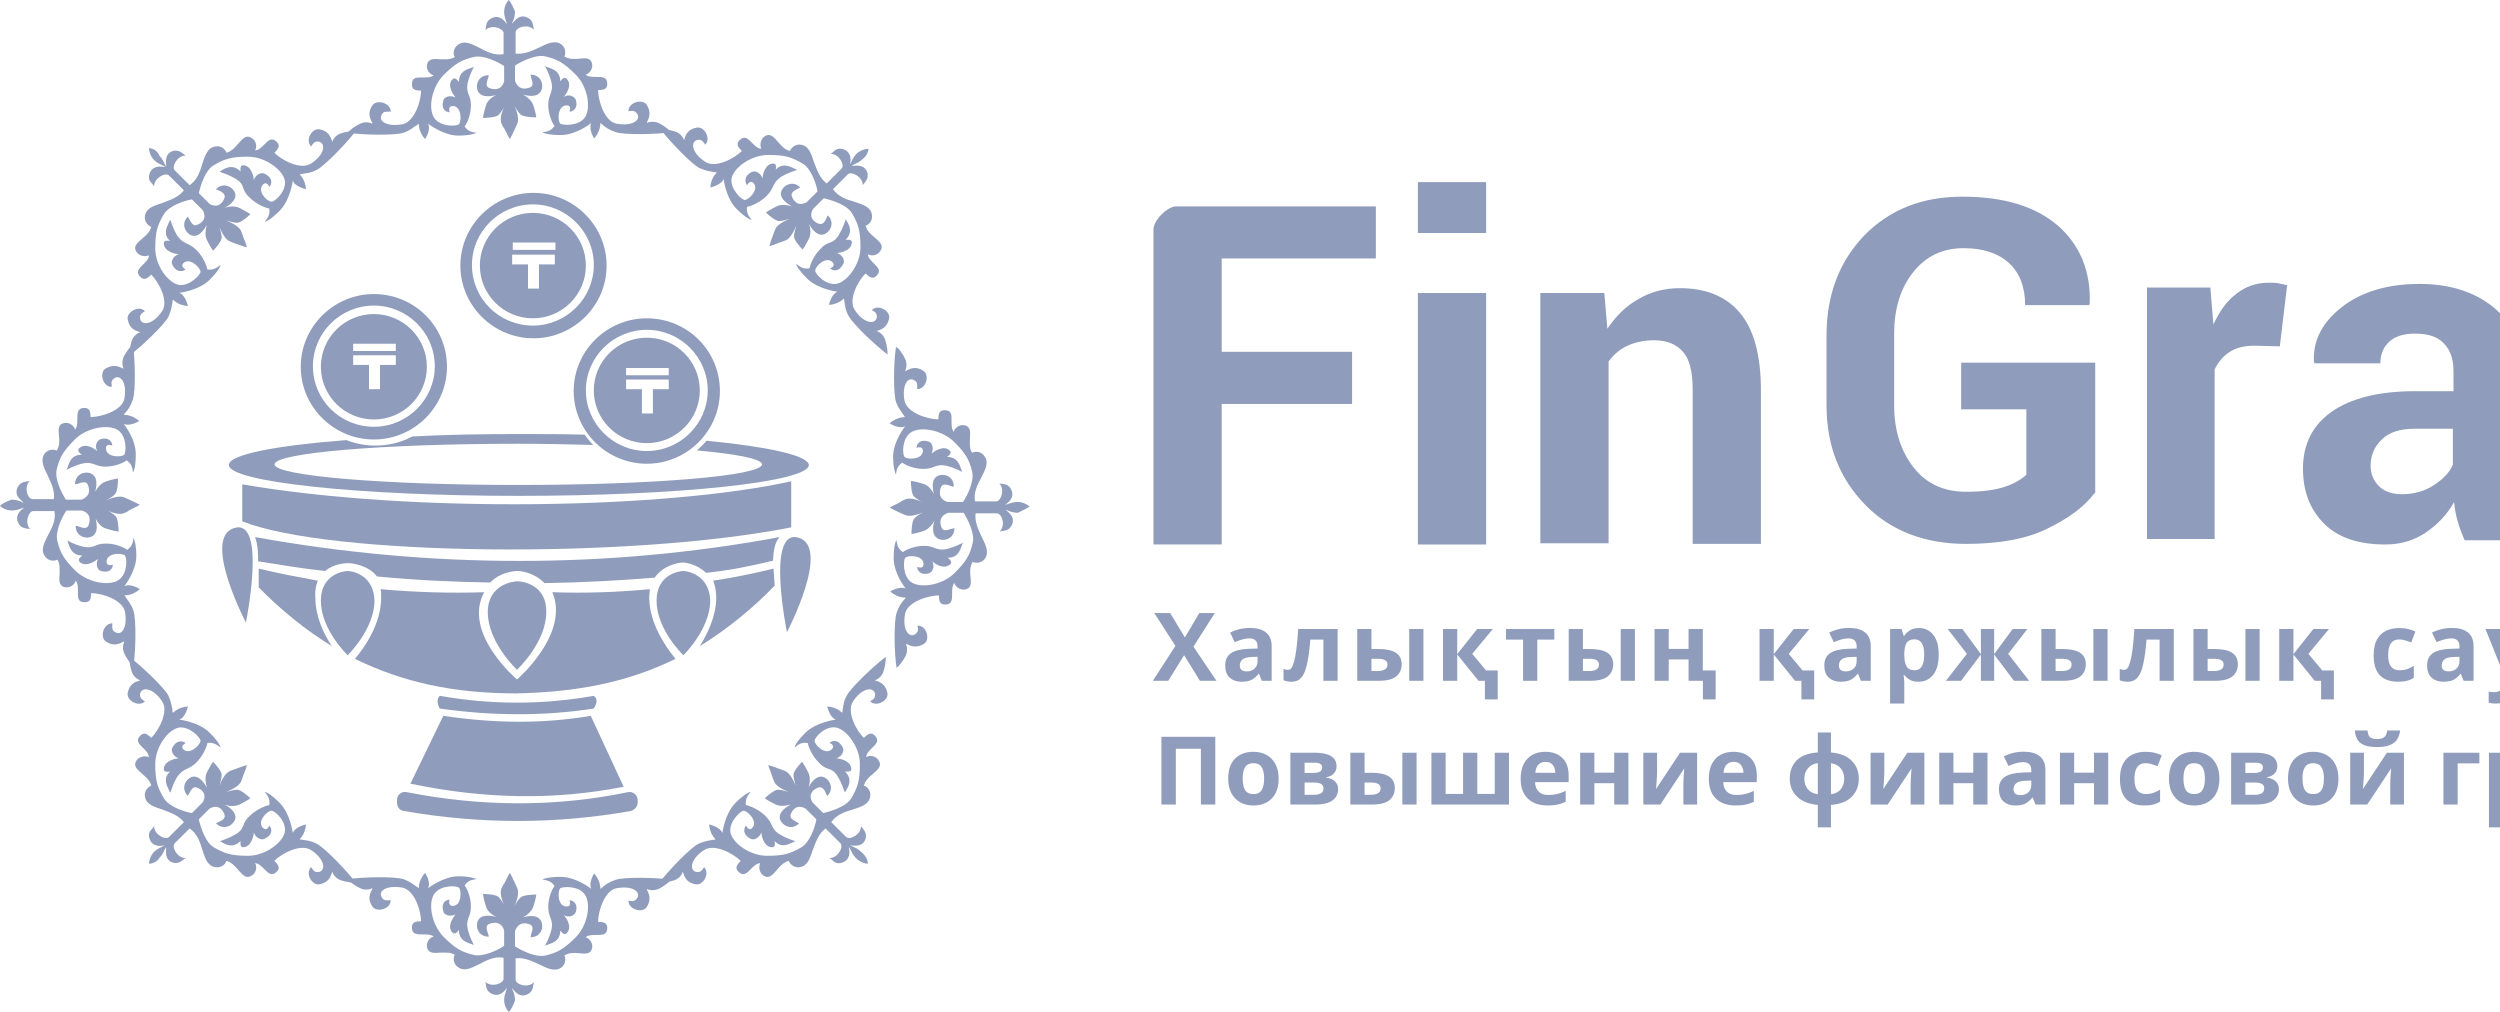 <svg width="168" height="68" viewBox="0 0 168 68" fill="none" xmlns="http://www.w3.org/2000/svg">
<g clip-path="url(#clip0_160_1523)">
<path d="M30.037 24.648C30.037 27.335 27.826 29.534 25.124 29.534C22.422 29.534 20.211 27.335 20.211 24.648C20.211 21.96 22.422 19.761 25.124 19.761C27.867 19.761 30.037 21.96 30.037 24.648ZM25.124 28.19C27.089 28.19 28.686 26.602 28.686 24.648C28.686 22.693 27.089 21.105 25.124 21.105C23.159 21.105 21.562 22.693 21.562 24.648C21.562 26.602 23.159 28.19 25.124 28.19ZM25.124 28.679C27.376 28.679 29.218 26.846 29.218 24.607C29.218 22.367 27.376 20.535 25.124 20.535C22.872 20.535 21.029 22.367 21.029 24.607C21.029 26.887 22.872 28.679 25.124 28.679ZM23.732 23.1H26.598V23.589H23.732V23.1ZM26.639 24.525H25.533V26.154H24.796V24.525H23.732V23.874H26.598V24.525H26.639Z" fill="#8F9CBB"/>
<path d="M40.764 17.847C40.764 20.535 38.553 22.734 35.85 22.734C33.148 22.734 30.937 20.535 30.937 17.847C30.937 15.16 33.148 12.961 35.85 12.961C38.553 12.961 40.764 15.16 40.764 17.847ZM35.809 21.39C37.775 21.39 39.371 19.802 39.371 17.847C39.371 15.893 37.775 14.305 35.809 14.305C33.844 14.305 32.247 15.893 32.247 17.847C32.247 19.802 33.844 21.39 35.809 21.39ZM35.809 21.879C38.061 21.879 39.904 20.046 39.904 17.807C39.904 15.567 38.061 13.735 35.809 13.735C33.558 13.735 31.715 15.567 31.715 17.807C31.715 20.087 33.558 21.879 35.809 21.879ZM34.458 16.3H37.324V16.789H34.458V16.3ZM37.324 17.766H36.219V19.395H35.482V17.766H34.417V17.114H37.283V17.766H37.324Z" fill="#8F9CBB"/>
<path d="M48.378 26.276C48.378 28.964 46.167 31.163 43.465 31.163C40.762 31.163 38.551 28.964 38.551 26.276C38.551 23.589 40.762 21.39 43.465 21.39C46.208 21.39 48.378 23.589 48.378 26.276ZM43.465 29.779C45.43 29.779 47.027 28.19 47.027 26.236C47.027 24.281 45.43 22.693 43.465 22.693C41.499 22.693 39.903 24.281 39.903 26.236C39.903 28.19 41.499 29.779 43.465 29.779ZM43.465 30.308C45.717 30.308 47.559 28.475 47.559 26.236C47.559 23.996 45.717 22.164 43.465 22.164C41.213 22.164 39.37 23.996 39.37 26.236C39.37 28.475 41.213 30.308 43.465 30.308ZM42.073 24.729H44.939V25.218H42.073V24.729ZM44.98 26.154H43.874V27.783H43.137V26.154H42.073V25.503H44.939V26.154H44.98Z" fill="#8F9CBB"/>
<path d="M16.279 32.548C27.62 34.502 44.653 34.217 53.169 32.344V35.439C42.196 37.597 22.052 37.353 16.279 35.032V32.548Z" fill="#8F9CBB"/>
<path d="M16.525 41.832C16.525 41.832 13.536 36.131 15.747 35.48C17.958 34.828 16.525 41.832 16.525 41.832Z" fill="#8F9CBB"/>
<path d="M52.883 42.484C52.883 42.484 55.871 36.783 53.66 36.131C51.449 35.48 52.883 42.484 52.883 42.484Z" fill="#8F9CBB"/>
<path d="M39.904 47.614C36.464 48.144 33.025 48.103 29.545 47.614C29.381 47.288 29.34 47.003 29.545 46.759C33.025 47.37 36.464 47.37 39.904 46.759C40.19 46.963 40.108 47.288 39.904 47.614Z" fill="#8F9CBB"/>
<path d="M42.401 54.496C37.365 55.392 32.247 55.392 27.129 54.496C26.842 54.455 26.678 54.211 26.678 53.926V53.763C26.678 53.397 27.006 53.152 27.334 53.234C32.329 54.211 37.283 54.252 42.196 53.234C42.524 53.152 42.851 53.437 42.851 53.763V53.926C42.851 54.211 42.646 54.415 42.401 54.496Z" fill="#8F9CBB"/>
<path d="M27.579 52.664L29.79 48.103C33.311 48.633 36.586 48.633 39.698 48.103L41.909 52.868C37.201 53.804 32.451 53.682 27.579 52.664Z" fill="#8F9CBB"/>
<path d="M34.785 39.063C34.498 39.063 32.779 39.267 32.779 41.14C32.779 43.176 34.744 45.008 34.744 45.008C34.744 45.008 36.709 43.176 36.709 41.14C36.75 39.267 35.072 39.063 34.785 39.063Z" fill="#8F9CBB"/>
<path d="M23.363 38.371C23.117 38.371 21.561 38.575 21.561 40.366C21.561 42.321 23.363 44.031 23.363 44.031C23.363 44.031 25.164 42.28 25.164 40.366C25.123 38.615 23.649 38.371 23.363 38.371Z" fill="#8F9CBB"/>
<path d="M45.923 38.371C45.677 38.371 44.121 38.575 44.121 40.366C44.121 42.321 45.923 44.031 45.923 44.031C45.923 44.031 47.724 42.28 47.724 40.366C47.683 38.615 46.168 38.371 45.923 38.371Z" fill="#8F9CBB"/>
<path d="M17.14 36.091C17.345 36.62 17.345 37.312 17.345 37.719C18.901 37.964 20.293 38.208 21.849 38.371C22.422 37.883 23.2 37.842 23.404 37.842C23.609 37.842 24.756 37.964 25.329 38.738C27.867 38.982 30.406 39.104 32.944 39.145C33.599 38.453 34.541 38.371 34.787 38.371C35.032 38.371 35.933 38.493 36.588 39.185C39.045 39.145 41.502 39.023 43.999 38.819C44.572 37.964 45.637 37.801 45.883 37.801C46.087 37.801 46.865 37.923 47.438 38.493C48.994 38.33 50.264 38.086 51.942 37.679C51.983 37.149 52.024 36.457 52.393 36.091C40.806 38.249 28.85 38.208 17.14 36.091Z" fill="#8F9CBB"/>
<path d="M52.062 39.348L51.98 38.208C50.669 38.534 49.278 38.819 47.926 39.022C48.049 39.348 48.131 39.715 48.131 40.163C48.131 41.384 47.558 42.565 47.026 43.42C48.745 42.361 50.547 40.936 52.062 39.348Z" fill="#8F9CBB"/>
<path d="M43.67 39.592C41.5 39.796 39.33 39.877 37.119 39.796C38.306 42.606 34.744 45.66 34.744 45.66C34.744 45.66 31.059 42.565 32.533 39.796C30.363 39.877 27.743 39.796 25.573 39.592C25.614 39.755 25.614 39.959 25.614 40.162C25.614 41.913 24.508 43.501 23.853 44.275C27.088 45.863 30.527 46.596 34.662 46.596C38.757 46.515 42.155 45.863 45.39 44.275C44.734 43.461 43.629 41.873 43.629 40.162C43.629 39.959 43.67 39.755 43.67 39.592Z" fill="#8F9CBB"/>
<path d="M21.356 39.022C20.046 38.778 18.695 38.534 17.385 38.208V39.47C18.941 41.058 20.578 42.361 22.298 43.42C21.725 42.565 21.192 41.384 21.192 40.163C21.151 39.715 21.233 39.348 21.356 39.022Z" fill="#8F9CBB"/>
<path d="M47.479 29.616C47.274 29.86 47.069 30.064 46.824 30.268C49.526 30.512 51.205 30.838 51.205 31.204C51.205 31.978 43.876 32.589 34.827 32.589C25.779 32.589 18.45 31.978 18.45 31.204C18.45 30.43 25.779 29.82 34.827 29.82C36.588 29.82 38.267 29.86 39.863 29.901C39.659 29.698 39.454 29.453 39.29 29.209C37.857 29.168 36.383 29.168 34.868 29.168C32.33 29.168 29.914 29.209 27.703 29.331C26.966 29.738 26.106 29.942 25.206 29.942C24.55 29.942 23.895 29.82 23.281 29.575C18.491 29.942 15.379 30.553 15.379 31.245C15.379 32.385 24.1 33.322 34.868 33.322C45.636 33.322 54.357 32.385 54.357 31.245C54.275 30.593 51.614 30.023 47.479 29.616Z" fill="#8F9CBB"/>
<path d="M34.186 0C34.032 0.153 33.878 0.459 33.878 0.804C33.878 1.11 33.994 1.34 34.032 1.493C34.071 1.57 34.071 1.608 34.071 1.608L34.032 1.57C33.916 1.417 33.57 0.957 33.031 1.225C32.723 1.378 32.685 1.608 32.646 1.838C32.646 1.914 32.646 1.953 32.608 2.029C33.031 1.608 33.84 1.914 33.84 2.221V3.637C33.262 3.752 32.723 3.484 32.223 3.216C31.684 2.948 31.183 2.68 30.76 3.025C30.375 3.293 30.49 3.791 30.567 3.829C30.298 4.02 29.913 3.982 29.566 3.982C29.181 3.944 28.835 3.944 28.719 4.25C28.565 4.748 28.989 5.054 29.143 5.054C28.989 5.207 28.681 5.207 28.411 5.207C28.026 5.207 27.68 5.169 27.68 5.667C27.68 6.011 27.872 6.088 28.296 6.088C28.296 6.777 27.872 8.155 27.064 8.347C26.024 8.538 25.409 8.155 25.64 7.734C25.755 7.466 25.948 7.505 26.14 7.505C26.178 7.505 26.217 7.505 26.256 7.505C26.256 6.892 25.293 6.662 25.023 7.083C24.677 7.581 24.869 7.964 24.985 8.194C25.023 8.232 25.023 8.27 25.023 8.309C24.87 8.232 24.523 8.155 24.215 8.309C23.869 8.462 23.445 8.768 23.407 8.921C24.369 9.074 26.525 9.113 27.102 8.921C27.564 8.768 27.795 8.538 27.988 8.423C28.065 8.385 28.103 8.347 28.142 8.309C28.142 8.921 28.565 9.342 28.565 9.342C28.565 9.342 28.989 8.73 28.758 8.309C28.758 8.309 29.797 9.113 30.798 9.113C31.607 9.113 31.953 8.959 32.03 8.921C31.607 8.883 31.414 8.768 31.222 8.5C31.376 8.309 31.645 7.734 31.645 7.083C31.645 6.739 31.568 6.509 31.491 6.356C31.414 6.126 31.337 5.935 31.453 5.475C31.568 5.016 31.761 4.671 31.838 4.518C31.838 4.48 31.876 4.48 31.876 4.48C31.838 4.518 31.761 4.518 31.684 4.556C31.337 4.671 30.837 4.824 30.837 5.514C30.837 5.514 30.606 5.131 30.413 5.322C29.99 5.743 30.49 6.394 30.606 6.547C30.182 6.356 29.836 6.547 29.797 6.739C29.605 7.351 29.99 7.543 30.221 7.543C30.144 7.351 30.182 7.122 30.413 7.122C31.029 7.122 31.029 8.155 30.837 8.347C30.683 8.5 29.605 8.538 29.181 7.926C28.758 7.313 28.989 5.896 29.797 5.054C30.606 4.25 31.029 4.02 31.838 3.829C32.492 3.676 33.493 4.173 33.878 4.441V5.475C33.686 6.088 33.185 6.05 32.839 5.896C32.608 5.782 32.723 5.475 32.8 5.245C32.839 5.169 32.839 5.092 32.839 5.054C32.03 5.054 31.876 5.935 32.223 6.279C32.492 6.547 32.954 6.471 33.339 6.394C33.07 6.509 32.723 6.777 32.646 7.122C32.492 7.619 32.454 7.887 32.454 7.926C32.723 7.926 33.301 7.887 33.493 7.734C33.647 7.581 33.84 7.275 33.916 7.122C33.763 7.39 33.532 8.002 33.724 8.347C33.763 8.423 33.801 8.538 33.878 8.615C34.032 8.883 34.148 9.189 34.263 9.342C34.34 9.227 34.456 8.959 34.571 8.73C34.648 8.577 34.687 8.462 34.764 8.309C34.917 7.964 34.687 7.351 34.571 7.083C34.648 7.236 34.802 7.543 34.995 7.696C35.148 7.849 35.764 7.887 36.034 7.887C36.034 7.811 35.995 7.543 35.841 7.083C35.726 6.739 35.418 6.509 35.148 6.356C35.533 6.471 36.034 6.509 36.265 6.241C36.611 5.896 36.457 5.016 35.649 5.016C35.649 5.054 35.688 5.131 35.688 5.207C35.764 5.437 35.88 5.743 35.649 5.858C35.302 6.011 34.84 6.05 34.609 5.437V4.403C35.033 4.135 35.995 3.637 36.65 3.791C37.458 3.982 37.882 4.212 38.69 5.016C39.499 5.82 39.73 7.275 39.306 7.887C38.883 8.5 37.805 8.423 37.651 8.309C37.458 8.117 37.458 7.083 38.074 7.083C38.344 7.083 38.344 7.275 38.267 7.505C38.459 7.505 38.883 7.313 38.69 6.7C38.613 6.509 38.267 6.279 37.882 6.509C38.036 6.356 38.498 5.705 38.074 5.284C37.882 5.092 37.651 5.475 37.651 5.475C37.651 4.786 37.15 4.633 36.804 4.518C36.727 4.48 36.688 4.48 36.611 4.441C36.611 4.441 36.611 4.48 36.65 4.48C36.727 4.633 36.919 5.016 37.035 5.437C37.15 5.896 37.073 6.088 36.996 6.318C36.919 6.509 36.842 6.7 36.842 7.045C36.842 7.696 37.112 8.27 37.266 8.462C37.073 8.73 36.881 8.845 36.457 8.883C36.534 8.959 36.881 9.074 37.689 9.074C38.729 9.074 39.73 8.27 39.73 8.27C39.537 8.691 39.922 9.304 39.922 9.304C39.922 9.304 40.346 8.883 40.346 8.27C40.384 8.27 40.423 8.347 40.5 8.385C40.654 8.538 40.923 8.73 41.385 8.883C41.963 9.074 44.118 9.036 45.081 8.883C45.004 8.73 44.58 8.423 44.273 8.27C43.926 8.117 43.58 8.194 43.464 8.27C43.464 8.232 43.502 8.194 43.502 8.155C43.618 7.926 43.772 7.543 43.464 7.045C43.194 6.624 42.232 6.854 42.232 7.466C42.271 7.466 42.309 7.466 42.348 7.466C42.502 7.428 42.694 7.428 42.848 7.696C43.041 8.117 42.425 8.5 41.424 8.309C40.615 8.155 40.192 6.739 40.192 6.05C40.615 6.05 40.808 5.973 40.808 5.628C40.808 5.169 40.461 5.169 40.076 5.169C39.807 5.169 39.537 5.169 39.345 5.016C39.499 5.016 39.922 4.671 39.768 4.212C39.653 3.867 39.306 3.905 38.921 3.944C38.575 3.982 38.228 3.982 37.92 3.791C37.997 3.714 38.074 3.255 37.728 2.986C37.304 2.68 36.804 2.91 36.265 3.178C35.764 3.408 35.225 3.676 34.648 3.599V2.182C34.648 1.838 35.456 1.57 35.88 1.991C35.88 1.914 35.841 1.876 35.841 1.8C35.803 1.57 35.764 1.34 35.456 1.187C34.917 0.919 34.609 1.378 34.456 1.532C34.456 1.57 34.417 1.57 34.417 1.57C34.417 1.532 34.417 1.493 34.456 1.455C34.533 1.302 34.609 1.034 34.609 0.766C34.494 0.498 34.34 0.153 34.186 0Z" fill="#8F9CBB"/>
<path d="M34.186 68C34.032 67.847 33.878 67.541 33.878 67.196C33.878 66.89 33.994 66.66 34.032 66.507C34.071 66.43 34.071 66.392 34.071 66.392L34.032 66.43C33.916 66.584 33.57 67.043 33.031 66.775C32.723 66.622 32.685 66.392 32.646 66.162C32.646 66.086 32.646 66.047 32.608 65.971C33.031 66.392 33.84 66.086 33.84 65.779V64.363C33.262 64.248 32.723 64.516 32.223 64.784C31.684 65.052 31.183 65.32 30.76 64.975C30.375 64.707 30.49 64.21 30.567 64.171C30.298 63.98 29.913 64.018 29.566 64.018C29.181 64.056 28.835 64.056 28.719 63.75C28.565 63.252 28.989 62.946 29.143 62.946C28.989 62.793 28.681 62.793 28.411 62.793C28.026 62.793 27.68 62.793 27.68 62.334C27.68 61.989 27.872 61.912 28.296 61.912C28.296 61.223 27.872 59.845 27.064 59.653C26.024 59.462 25.409 59.845 25.64 60.266C25.755 60.534 25.948 60.496 26.14 60.496C26.178 60.496 26.217 60.496 26.256 60.496C26.256 61.108 25.293 61.338 25.023 60.917C24.677 60.419 24.869 60.036 24.985 59.806C25.023 59.768 25.023 59.73 25.023 59.691C24.87 59.768 24.523 59.845 24.215 59.691C23.869 59.538 23.445 59.232 23.407 59.079C24.369 58.926 26.525 58.887 27.102 59.079C27.564 59.232 27.795 59.462 27.988 59.577C28.065 59.615 28.103 59.653 28.142 59.691C28.142 59.079 28.565 58.658 28.565 58.658C28.565 58.658 28.989 59.27 28.758 59.691C28.758 59.691 29.797 58.887 30.798 58.887C31.607 58.887 31.953 59.041 32.03 59.079C31.607 59.117 31.414 59.232 31.222 59.5C31.376 59.691 31.645 60.266 31.645 60.917C31.645 61.261 31.568 61.491 31.491 61.644C31.414 61.874 31.337 62.065 31.453 62.525C31.568 62.984 31.761 63.329 31.838 63.482C31.838 63.52 31.876 63.52 31.876 63.52C31.838 63.482 31.761 63.482 31.684 63.444C31.337 63.329 30.837 63.176 30.837 62.487C30.837 62.487 30.606 62.87 30.413 62.678C29.99 62.257 30.49 61.606 30.606 61.453C30.182 61.644 29.836 61.453 29.797 61.261C29.605 60.649 29.99 60.457 30.221 60.457C30.144 60.649 30.182 60.879 30.413 60.879C31.029 60.879 31.029 59.845 30.837 59.653C30.683 59.5 29.605 59.462 29.181 60.074C28.758 60.687 28.989 62.104 29.797 62.946C30.606 63.75 31.029 63.98 31.838 64.171C32.492 64.324 33.493 63.827 33.878 63.559V62.525C33.686 61.912 33.185 61.95 32.839 62.104C32.608 62.218 32.723 62.525 32.8 62.755C32.839 62.831 32.839 62.908 32.839 62.946C32.03 62.946 31.876 62.065 32.223 61.721C32.492 61.453 32.954 61.529 33.339 61.606C33.07 61.491 32.723 61.223 32.646 60.879C32.492 60.381 32.454 60.113 32.454 60.074C32.723 60.074 33.301 60.113 33.493 60.266C33.647 60.419 33.84 60.725 33.916 60.879C33.763 60.61 33.532 59.998 33.724 59.653C33.763 59.577 33.801 59.462 33.878 59.385C34.032 59.117 34.148 58.811 34.263 58.658C34.34 58.773 34.456 59.041 34.571 59.27C34.648 59.423 34.687 59.538 34.764 59.691C34.917 60.036 34.687 60.649 34.571 60.917C34.648 60.764 34.802 60.457 34.995 60.304C35.148 60.151 35.764 60.113 36.034 60.113C36.034 60.189 35.995 60.457 35.841 60.917C35.726 61.261 35.418 61.491 35.148 61.644C35.533 61.529 36.034 61.491 36.265 61.759C36.611 62.104 36.457 62.984 35.649 62.984C35.649 62.946 35.688 62.87 35.688 62.793C35.764 62.563 35.88 62.257 35.649 62.142C35.302 61.989 34.84 61.95 34.609 62.563V63.597C35.033 63.865 35.995 64.363 36.65 64.21C37.458 64.018 37.882 63.788 38.69 62.984C39.499 62.18 39.73 60.725 39.306 60.113C38.883 59.5 37.805 59.577 37.651 59.691C37.458 59.883 37.458 60.917 38.074 60.917C38.344 60.917 38.344 60.725 38.267 60.496C38.459 60.496 38.883 60.687 38.69 61.3C38.613 61.491 38.267 61.721 37.882 61.491C38.036 61.644 38.498 62.295 38.074 62.716C37.882 62.908 37.651 62.525 37.651 62.525C37.651 63.214 37.15 63.367 36.804 63.482C36.727 63.52 36.688 63.52 36.611 63.559C36.611 63.559 36.611 63.52 36.65 63.52C36.727 63.367 36.919 62.984 37.035 62.563C37.15 62.104 37.073 61.912 36.996 61.683C36.919 61.491 36.842 61.3 36.842 60.955C36.842 60.304 37.112 59.73 37.266 59.538C37.073 59.27 36.881 59.156 36.457 59.117C36.534 59.041 36.881 58.926 37.689 58.926C38.729 58.926 39.73 59.73 39.73 59.73C39.537 59.309 39.922 58.696 39.922 58.696C39.922 58.696 40.346 59.117 40.346 59.73C40.384 59.73 40.423 59.653 40.5 59.615C40.654 59.462 40.923 59.27 41.385 59.117C41.963 58.926 44.118 58.964 45.081 59.117C45.004 59.27 44.58 59.577 44.273 59.73C43.926 59.883 43.58 59.806 43.464 59.73C43.464 59.768 43.502 59.806 43.502 59.845C43.618 60.074 43.772 60.457 43.464 60.955C43.194 61.376 42.232 61.147 42.232 60.534C42.271 60.534 42.309 60.534 42.348 60.534C42.502 60.572 42.694 60.572 42.848 60.304C43.041 59.883 42.425 59.5 41.424 59.691C40.615 59.845 40.192 61.261 40.192 61.95C40.615 61.95 40.808 62.027 40.808 62.372C40.808 62.831 40.461 62.831 40.076 62.831C39.807 62.831 39.537 62.831 39.345 62.984C39.499 62.984 39.922 63.329 39.768 63.788C39.653 64.133 39.306 64.095 38.921 64.056C38.575 64.018 38.228 64.018 37.92 64.21C37.997 64.286 38.074 64.746 37.728 65.014C37.304 65.32 36.804 65.09 36.265 64.822C35.764 64.592 35.225 64.324 34.648 64.401V65.818C34.648 66.162 35.456 66.43 35.88 66.009C35.88 66.086 35.841 66.124 35.841 66.201C35.803 66.43 35.764 66.66 35.456 66.813C34.917 67.081 34.609 66.622 34.456 66.469C34.456 66.43 34.417 66.43 34.417 66.43C34.417 66.469 34.417 66.507 34.456 66.545C34.533 66.698 34.609 66.966 34.609 67.234C34.494 67.541 34.34 67.885 34.186 68Z" fill="#8F9CBB"/>
<path d="M0 34C0.154 34.153 0.462 34.306 0.808 34.306C1.116 34.306 1.347 34.191 1.501 34.153C1.578 34.115 1.617 34.115 1.617 34.115L1.578 34.153C1.424 34.268 0.962 34.612 1.232 35.148C1.386 35.455 1.617 35.493 1.848 35.531C1.925 35.531 1.963 35.531 2.04 35.569C1.617 35.148 1.925 34.344 2.233 34.344H3.657C3.773 34.919 3.503 35.455 3.234 35.953C2.964 36.488 2.695 36.986 3.041 37.407C3.311 37.79 3.811 37.675 3.85 37.599C4.042 37.867 4.004 38.25 4.004 38.594C3.965 38.977 3.965 39.322 4.273 39.437C4.774 39.59 5.082 39.169 5.082 39.016C5.236 39.169 5.236 39.475 5.236 39.743C5.236 40.126 5.197 40.47 5.698 40.47C6.044 40.47 6.121 40.279 6.121 39.858C6.814 39.858 8.2 40.279 8.393 41.083C8.585 42.117 8.2 42.73 7.777 42.5C7.507 42.385 7.546 42.193 7.546 42.002C7.546 41.964 7.546 41.925 7.546 41.887C6.93 41.887 6.699 42.844 7.122 43.112C7.623 43.457 8.008 43.266 8.239 43.151C8.277 43.112 8.316 43.112 8.354 43.112C8.277 43.266 8.2 43.61 8.354 43.916C8.508 44.261 8.816 44.682 8.97 44.721C9.124 43.763 9.162 41.619 8.97 41.045C8.816 40.585 8.585 40.356 8.47 40.164C8.431 40.088 8.393 40.049 8.354 40.011C8.97 40.011 9.393 39.59 9.393 39.59C9.393 39.59 8.778 39.169 8.354 39.398C8.354 39.398 9.162 38.365 9.162 37.369C9.162 36.565 9.008 36.22 8.97 36.144C8.931 36.565 8.816 36.757 8.547 36.948C8.354 36.795 7.777 36.527 7.122 36.527C6.776 36.527 6.545 36.603 6.391 36.68C6.16 36.757 5.967 36.833 5.505 36.718C5.043 36.603 4.697 36.412 4.543 36.335C4.504 36.335 4.504 36.297 4.504 36.297C4.543 36.335 4.543 36.412 4.581 36.488C4.697 36.833 4.851 37.331 5.544 37.331C5.544 37.331 5.159 37.561 5.351 37.752C5.775 38.173 6.429 37.675 6.583 37.561C6.391 37.982 6.583 38.326 6.776 38.365C7.392 38.556 7.584 38.173 7.584 37.943C7.392 38.02 7.161 37.982 7.161 37.752C7.161 37.139 8.2 37.139 8.393 37.331C8.547 37.484 8.585 38.556 7.969 38.977C7.353 39.398 5.929 39.169 5.082 38.365C4.273 37.561 4.042 37.139 3.85 36.335C3.696 35.684 4.196 34.689 4.466 34.306H5.505C6.121 34.498 6.083 34.995 5.929 35.34C5.813 35.569 5.505 35.455 5.274 35.378C5.197 35.34 5.12 35.34 5.082 35.34C5.082 36.144 5.967 36.297 6.314 35.953C6.583 35.684 6.506 35.225 6.429 34.842C6.545 35.11 6.814 35.455 7.161 35.531C7.661 35.684 7.931 35.723 7.969 35.723C7.969 35.455 7.931 34.88 7.777 34.689C7.623 34.536 7.315 34.344 7.161 34.268C7.43 34.421 8.046 34.651 8.393 34.459C8.47 34.421 8.585 34.383 8.662 34.306C8.931 34.153 9.239 34.038 9.393 33.923C9.278 33.846 9.008 33.732 8.778 33.617C8.624 33.54 8.508 33.502 8.354 33.425C8.008 33.272 7.392 33.502 7.122 33.617C7.276 33.54 7.584 33.387 7.738 33.196C7.892 33.042 7.931 32.43 7.931 32.162C7.854 32.162 7.584 32.2 7.122 32.353C6.776 32.468 6.545 32.775 6.391 33.042C6.506 32.66 6.545 32.162 6.275 31.932C5.929 31.588 5.043 31.741 5.043 32.545C5.082 32.545 5.159 32.507 5.236 32.507C5.467 32.43 5.775 32.315 5.89 32.545C6.044 32.889 6.083 33.349 5.467 33.579H4.427C4.158 33.157 3.657 32.2 3.811 31.549C4.004 30.745 4.235 30.324 5.043 29.52C5.852 28.716 7.315 28.486 7.931 28.907C8.547 29.329 8.47 30.401 8.354 30.554C8.162 30.745 7.122 30.745 7.122 30.133C7.122 29.865 7.315 29.865 7.546 29.941C7.546 29.75 7.353 29.329 6.737 29.52C6.545 29.596 6.314 29.941 6.545 30.324C6.391 30.171 5.736 29.712 5.313 30.133C5.12 30.324 5.505 30.554 5.505 30.554C4.812 30.554 4.658 31.052 4.543 31.396C4.504 31.473 4.504 31.511 4.466 31.588C4.466 31.588 4.504 31.588 4.504 31.549C4.658 31.473 5.043 31.281 5.467 31.166C5.929 31.052 6.121 31.128 6.352 31.205C6.545 31.281 6.737 31.358 7.084 31.358C7.738 31.358 8.316 31.09 8.508 30.937C8.778 31.128 8.893 31.32 8.931 31.741C9.008 31.664 9.124 31.32 9.124 30.516C9.124 29.482 8.316 28.486 8.316 28.486C8.739 28.678 9.355 28.295 9.355 28.295C9.355 28.295 8.931 27.874 8.316 27.874C8.316 27.835 8.393 27.797 8.431 27.72C8.585 27.567 8.778 27.299 8.931 26.84C9.124 26.265 9.085 24.121 8.931 23.164C8.778 23.241 8.47 23.662 8.316 23.968C8.162 24.313 8.239 24.657 8.316 24.772C8.277 24.772 8.239 24.734 8.2 24.734C7.969 24.619 7.584 24.466 7.084 24.772C6.66 25.04 6.891 25.997 7.507 25.997C7.507 25.959 7.507 25.921 7.507 25.883C7.469 25.73 7.469 25.538 7.738 25.385C8.162 25.193 8.547 25.806 8.354 26.802C8.2 27.606 6.776 28.027 6.083 28.027C6.083 27.606 6.006 27.414 5.659 27.414C5.197 27.414 5.197 27.759 5.197 28.142C5.197 28.41 5.197 28.678 5.043 28.869C5.043 28.716 4.697 28.295 4.235 28.448C3.888 28.563 3.927 28.907 3.965 29.29C4.004 29.635 4.004 29.98 3.811 30.286C3.734 30.209 3.272 30.133 3.003 30.477C2.695 30.898 2.926 31.396 3.195 31.932C3.426 32.43 3.696 32.966 3.619 33.54H2.194C1.848 33.54 1.578 32.736 2.002 32.315C1.925 32.315 1.886 32.353 1.809 32.353C1.578 32.392 1.347 32.43 1.193 32.736C0.924 33.272 1.386 33.579 1.54 33.732C1.578 33.732 1.578 33.77 1.578 33.77C1.54 33.77 1.501 33.77 1.463 33.732C1.309 33.655 1.039 33.579 0.77 33.579C0.462 33.693 0.115 33.846 0 34Z" fill="#8F9CBB"/>
<path d="M10.01 9.955C10.01 10.147 10.125 10.53 10.356 10.759C10.549 10.951 10.818 11.066 10.972 11.142C11.049 11.18 11.088 11.18 11.088 11.219C11.088 11.219 11.049 11.219 11.011 11.219C10.818 11.18 10.241 11.104 10.048 11.678C9.933 12.023 10.087 12.214 10.241 12.367C10.279 12.406 10.318 12.482 10.356 12.521C10.356 11.946 11.126 11.563 11.357 11.793L12.358 12.788C12.012 13.248 11.434 13.439 10.934 13.631C10.356 13.822 9.817 13.975 9.74 14.511C9.663 14.971 10.087 15.239 10.164 15.239C10.087 15.584 9.817 15.813 9.548 16.043C9.24 16.311 8.97 16.541 9.124 16.847C9.355 17.306 9.894 17.23 10.01 17.153C10.01 17.383 9.817 17.575 9.625 17.766C9.355 18.034 9.086 18.264 9.432 18.608C9.663 18.838 9.856 18.761 10.164 18.455C10.664 18.953 11.357 20.216 10.895 20.906C10.318 21.786 9.586 21.901 9.432 21.48C9.355 21.212 9.471 21.097 9.625 20.982C9.663 20.944 9.702 20.944 9.74 20.906C9.317 20.484 8.47 20.982 8.585 21.48C8.701 22.093 9.086 22.207 9.317 22.284C9.355 22.284 9.394 22.322 9.432 22.322C9.278 22.361 8.97 22.552 8.855 22.897C8.739 23.241 8.662 23.777 8.701 23.892C9.471 23.318 11.049 21.825 11.319 21.288C11.511 20.867 11.55 20.523 11.588 20.331C11.588 20.255 11.588 20.178 11.627 20.14C12.05 20.561 12.628 20.561 12.628 20.561C12.628 20.561 12.474 19.834 12.05 19.68C12.05 19.68 13.359 19.527 14.09 18.8C14.668 18.225 14.822 17.881 14.822 17.804C14.476 18.072 14.283 18.149 13.937 18.111C13.898 17.881 13.667 17.268 13.205 16.809C12.935 16.541 12.743 16.464 12.589 16.388C12.358 16.273 12.166 16.196 11.896 15.813C11.665 15.43 11.55 15.047 11.473 14.856C11.473 14.818 11.473 14.818 11.434 14.78C11.396 14.818 11.396 14.894 11.357 14.933C11.203 15.277 10.934 15.737 11.434 16.196C11.434 16.196 11.011 16.081 11.011 16.349C11.011 16.924 11.819 17.077 12.012 17.077C11.588 17.23 11.473 17.613 11.588 17.804C11.896 18.379 12.32 18.225 12.474 18.111C12.281 17.996 12.166 17.843 12.32 17.689C12.743 17.268 13.475 17.996 13.475 18.264C13.475 18.455 12.743 19.259 12.012 19.144C11.28 18.991 10.433 17.843 10.433 16.694C10.433 15.545 10.587 15.124 11.011 14.397C11.357 13.822 12.397 13.478 12.897 13.401L13.629 14.129C13.937 14.703 13.552 15.009 13.205 15.124C12.935 15.201 12.82 14.894 12.704 14.703C12.666 14.626 12.628 14.588 12.628 14.55C12.05 15.124 12.589 15.851 13.051 15.851C13.398 15.851 13.706 15.469 13.898 15.124C13.821 15.392 13.744 15.813 13.898 16.119C14.129 16.579 14.283 16.809 14.321 16.847C14.514 16.656 14.899 16.196 14.899 15.966C14.899 15.737 14.784 15.392 14.745 15.239C14.86 15.545 15.13 16.119 15.476 16.234C15.553 16.273 15.669 16.311 15.784 16.349C16.092 16.464 16.4 16.579 16.593 16.617C16.554 16.464 16.477 16.234 16.362 15.966C16.323 15.813 16.246 15.66 16.208 15.545C16.092 15.201 15.476 14.933 15.207 14.818C15.361 14.856 15.707 14.971 15.938 14.971C16.169 14.971 16.631 14.588 16.824 14.397C16.785 14.358 16.554 14.205 16.092 13.975C15.784 13.822 15.361 13.861 15.091 13.975C15.438 13.784 15.823 13.478 15.823 13.133C15.823 12.674 15.091 12.138 14.514 12.712C14.553 12.75 14.591 12.75 14.668 12.788C14.86 12.865 15.168 13.018 15.091 13.286C14.976 13.631 14.668 14.014 14.09 13.707L13.359 12.98C13.475 12.482 13.783 11.448 14.36 11.104C15.091 10.683 15.515 10.53 16.67 10.53C17.825 10.53 18.98 11.41 19.134 12.099C19.288 12.827 18.479 13.554 18.248 13.554C17.94 13.554 17.247 12.827 17.671 12.406C17.863 12.214 18.017 12.367 18.094 12.559C18.248 12.406 18.402 11.984 17.786 11.678C17.594 11.563 17.209 11.678 17.055 12.099C17.055 11.908 16.901 11.104 16.323 11.104C16.092 11.104 16.169 11.525 16.169 11.525C15.669 11.027 15.207 11.257 14.899 11.448C14.822 11.487 14.784 11.525 14.745 11.525C14.745 11.525 14.784 11.525 14.822 11.563C15.014 11.64 15.399 11.755 15.784 11.984C16.208 12.214 16.285 12.444 16.362 12.674C16.439 12.865 16.516 13.056 16.785 13.286C17.247 13.746 17.863 13.975 18.094 14.014C18.133 14.32 18.094 14.55 17.786 14.894C17.902 14.894 18.21 14.741 18.787 14.167C19.519 13.439 19.673 12.138 19.673 12.138C19.827 12.559 20.558 12.712 20.558 12.712C20.558 12.712 20.558 12.138 20.135 11.716C20.173 11.716 20.25 11.678 20.327 11.678C20.558 11.64 20.866 11.64 21.29 11.41C21.829 11.142 23.33 9.572 23.907 8.806C23.753 8.768 23.253 8.845 22.907 8.96C22.56 9.075 22.368 9.381 22.329 9.534C22.329 9.496 22.291 9.457 22.291 9.419C22.213 9.189 22.059 8.806 21.482 8.692C20.982 8.577 20.481 9.419 20.905 9.84C20.943 9.802 20.982 9.764 20.982 9.725C21.097 9.572 21.213 9.457 21.482 9.534C21.906 9.687 21.79 10.415 20.905 10.989C20.212 11.448 18.903 10.759 18.441 10.261C18.749 9.955 18.826 9.764 18.595 9.534C18.248 9.189 18.017 9.457 17.748 9.725C17.555 9.917 17.363 10.108 17.132 10.108C17.247 9.993 17.324 9.457 16.824 9.228C16.516 9.075 16.285 9.343 16.015 9.649C15.784 9.917 15.553 10.185 15.207 10.261C15.207 10.147 14.938 9.764 14.476 9.84C13.937 9.917 13.783 10.453 13.59 11.027C13.436 11.563 13.243 12.099 12.743 12.444L11.742 11.448C11.511 11.219 11.896 10.453 12.474 10.453C12.435 10.415 12.358 10.376 12.32 10.338C12.127 10.185 11.935 10.07 11.627 10.147C11.049 10.338 11.165 10.874 11.165 11.104C11.165 11.142 11.165 11.142 11.165 11.18C11.165 11.18 11.126 11.142 11.088 11.066C11.011 10.912 10.934 10.683 10.703 10.453C10.549 10.07 10.202 9.955 10.01 9.955Z" fill="#8F9CBB"/>
<path d="M58.363 9.993C58.17 9.993 57.785 10.108 57.554 10.338C57.362 10.529 57.246 10.797 57.169 10.95C57.131 11.027 57.131 11.065 57.131 11.065C57.131 11.065 57.131 11.027 57.131 10.989C57.169 10.797 57.246 10.223 56.669 10.031C56.322 9.917 56.13 10.07 55.976 10.223C55.938 10.261 55.861 10.3 55.822 10.338C56.399 10.338 56.785 11.104 56.553 11.333L55.553 12.329C55.091 11.984 54.898 11.41 54.706 10.912C54.513 10.338 54.359 9.802 53.82 9.725C53.358 9.649 53.089 10.07 53.089 10.146C52.742 10.07 52.511 9.802 52.28 9.534C52.011 9.227 51.78 8.959 51.472 9.113C51.01 9.342 51.087 9.878 51.164 9.993C50.933 9.993 50.74 9.802 50.548 9.61C50.278 9.342 50.047 9.074 49.701 9.419C49.47 9.649 49.547 9.84 49.855 10.146C49.354 10.644 48.084 11.333 47.391 10.874C46.506 10.3 46.39 9.572 46.814 9.419C47.083 9.342 47.199 9.457 47.314 9.61C47.352 9.649 47.352 9.687 47.391 9.725C47.814 9.304 47.314 8.462 46.814 8.577C46.197 8.691 46.082 9.074 46.005 9.304C46.005 9.342 45.967 9.381 45.967 9.419C45.928 9.266 45.736 8.959 45.389 8.845C45.043 8.73 44.504 8.653 44.388 8.691C44.966 9.457 46.467 11.027 47.006 11.295C47.429 11.486 47.776 11.525 47.968 11.563C48.045 11.563 48.122 11.563 48.161 11.601C47.737 12.022 47.737 12.597 47.737 12.597C47.737 12.597 48.469 12.444 48.623 12.023C48.623 12.023 48.777 13.324 49.508 14.052C50.086 14.626 50.432 14.779 50.509 14.779C50.24 14.435 50.163 14.243 50.201 13.899C50.432 13.86 51.048 13.631 51.51 13.171C51.78 12.903 51.857 12.712 51.934 12.559C52.049 12.329 52.126 12.137 52.511 11.869C52.896 11.64 53.281 11.525 53.474 11.448C53.512 11.448 53.512 11.448 53.551 11.41C53.512 11.371 53.435 11.371 53.397 11.333C53.05 11.18 52.588 10.912 52.126 11.41C52.126 11.41 52.242 10.989 51.972 10.989C51.395 10.989 51.241 11.793 51.241 11.984C51.087 11.563 50.702 11.448 50.509 11.563C49.932 11.869 50.086 12.29 50.201 12.444C50.317 12.252 50.471 12.137 50.625 12.29C51.048 12.712 50.317 13.439 50.047 13.439C49.855 13.439 49.046 12.712 49.162 11.984C49.316 11.257 50.471 10.414 51.626 10.414C52.781 10.414 53.204 10.568 53.936 10.989C54.513 11.333 54.86 12.367 54.937 12.865L54.205 13.592C53.628 13.899 53.32 13.516 53.204 13.171C53.127 12.903 53.435 12.788 53.628 12.673C53.705 12.635 53.743 12.597 53.782 12.597C53.204 12.023 52.473 12.559 52.473 13.018C52.473 13.363 52.858 13.669 53.204 13.86C52.935 13.784 52.511 13.707 52.203 13.86C51.741 14.09 51.51 14.243 51.472 14.281C51.664 14.473 52.126 14.856 52.357 14.856C52.588 14.856 52.935 14.741 53.089 14.703C52.781 14.818 52.203 15.086 52.088 15.43C52.049 15.507 52.011 15.621 51.972 15.736C51.857 16.043 51.741 16.349 51.703 16.54C51.857 16.502 52.088 16.426 52.357 16.311C52.511 16.273 52.665 16.196 52.781 16.158C53.127 16.043 53.397 15.43 53.512 15.162C53.474 15.315 53.358 15.66 53.358 15.89C53.358 16.119 53.743 16.579 53.936 16.77C53.974 16.732 54.128 16.502 54.359 16.043C54.513 15.736 54.474 15.315 54.359 15.047C54.552 15.392 54.86 15.775 55.206 15.775C55.668 15.775 56.207 15.047 55.63 14.473C55.591 14.511 55.591 14.55 55.553 14.626C55.475 14.818 55.322 15.124 55.052 15.047C54.706 14.932 54.321 14.626 54.629 14.052L55.36 13.324C55.861 13.439 56.9 13.745 57.246 14.32C57.67 15.047 57.824 15.468 57.824 16.617C57.824 17.766 56.938 18.914 56.245 19.067C55.514 19.221 54.783 18.417 54.783 18.187C54.783 17.881 55.514 17.191 55.938 17.613C56.13 17.804 55.976 17.957 55.783 18.034C55.938 18.187 56.361 18.34 56.669 17.727C56.785 17.536 56.669 17.153 56.245 17C56.438 17 57.246 16.847 57.246 16.273C57.246 16.043 56.823 16.119 56.823 16.119C57.323 15.621 57.092 15.162 56.9 14.856C56.861 14.779 56.823 14.741 56.823 14.703C56.823 14.703 56.823 14.741 56.823 14.779C56.746 14.971 56.63 15.354 56.4 15.736C56.169 16.158 55.938 16.234 55.745 16.311C55.553 16.387 55.36 16.464 55.129 16.732C54.667 17.191 54.436 17.804 54.398 18.034C54.09 18.072 53.859 18.034 53.512 17.727C53.512 17.842 53.666 18.149 54.244 18.723C54.975 19.45 56.284 19.604 56.284 19.604C55.861 19.757 55.706 20.484 55.706 20.484C55.706 20.484 56.284 20.484 56.708 20.063C56.708 20.101 56.746 20.178 56.746 20.255C56.785 20.484 56.785 20.79 57.016 21.212C57.285 21.748 58.863 23.241 59.633 23.815C59.672 23.662 59.595 23.164 59.479 22.82C59.364 22.475 59.056 22.284 58.902 22.245C58.94 22.245 58.979 22.207 59.017 22.207C59.248 22.131 59.633 21.977 59.749 21.403C59.864 20.905 59.017 20.408 58.594 20.829C58.632 20.867 58.671 20.905 58.709 20.905C58.863 21.02 58.979 21.135 58.902 21.403C58.748 21.824 58.017 21.709 57.439 20.829C56.977 20.14 57.67 18.838 58.17 18.378C58.478 18.685 58.671 18.761 58.902 18.532C59.248 18.187 58.979 17.957 58.709 17.689C58.517 17.498 58.324 17.306 58.324 17.076C58.44 17.191 58.979 17.268 59.21 16.77C59.364 16.464 59.094 16.234 58.786 15.966C58.517 15.736 58.247 15.507 58.17 15.162C58.286 15.162 58.671 14.894 58.594 14.435C58.517 13.899 57.978 13.745 57.4 13.554C56.861 13.401 56.322 13.209 55.976 12.712L56.977 11.716C57.208 11.486 57.978 11.869 57.978 12.444C58.016 12.405 58.055 12.329 58.093 12.29C58.247 12.099 58.363 11.908 58.286 11.601C58.093 11.027 57.554 11.142 57.323 11.142C57.285 11.142 57.285 11.142 57.246 11.142C57.246 11.142 57.285 11.104 57.362 11.065C57.516 10.989 57.747 10.912 57.978 10.682C58.209 10.529 58.363 10.185 58.363 9.993Z" fill="#8F9CBB"/>
<path d="M10.01 58.045C10.01 57.854 10.125 57.471 10.356 57.241C10.549 57.05 10.818 56.935 10.972 56.858C11.049 56.82 11.088 56.82 11.088 56.82C11.088 56.82 11.049 56.82 11.011 56.82C10.818 56.858 10.241 56.935 10.048 56.361C9.933 56.016 10.087 55.825 10.241 55.671C10.279 55.633 10.318 55.557 10.356 55.518C10.356 56.093 11.126 56.475 11.357 56.246L12.358 55.25C12.012 54.791 11.434 54.599 10.934 54.408C10.356 54.216 9.817 54.063 9.74 53.527C9.663 53.068 10.087 52.8 10.164 52.8C10.087 52.455 9.817 52.225 9.548 51.996C9.24 51.728 8.97 51.498 9.124 51.192C9.355 50.732 9.894 50.809 10.01 50.885C10.01 50.656 9.817 50.464 9.625 50.273C9.355 50.005 9.086 49.775 9.432 49.43C9.663 49.201 9.856 49.277 10.164 49.584C10.664 49.086 11.357 47.822 10.895 47.133C10.318 46.252 9.586 46.138 9.432 46.559C9.355 46.827 9.471 46.942 9.625 47.057C9.663 47.095 9.702 47.095 9.74 47.133C9.317 47.554 8.47 47.056 8.585 46.559C8.701 45.946 9.086 45.831 9.317 45.755C9.355 45.755 9.394 45.716 9.432 45.716C9.278 45.678 8.97 45.487 8.855 45.142C8.739 44.797 8.662 44.261 8.701 44.147C9.471 44.721 11.049 46.214 11.319 46.75C11.511 47.171 11.55 47.516 11.588 47.707C11.588 47.784 11.588 47.861 11.627 47.899C12.05 47.478 12.628 47.478 12.628 47.478C12.628 47.478 12.474 48.205 12.05 48.358C12.05 48.358 13.359 48.511 14.09 49.239C14.668 49.813 14.822 50.158 14.822 50.234C14.476 49.966 14.283 49.89 13.937 49.928C13.898 50.158 13.667 50.77 13.205 51.23C12.935 51.498 12.743 51.575 12.589 51.651C12.358 51.766 12.166 51.843 11.896 52.225C11.665 52.608 11.55 52.991 11.473 53.183C11.473 53.221 11.473 53.221 11.434 53.259C11.396 53.221 11.396 53.144 11.357 53.106C11.203 52.761 10.934 52.302 11.434 51.843C11.434 51.843 11.011 51.957 11.011 51.689C11.011 51.115 11.819 50.962 12.012 50.962C11.588 50.809 11.473 50.426 11.588 50.234C11.896 49.66 12.32 49.813 12.474 49.928C12.281 50.043 12.166 50.196 12.32 50.349C12.743 50.77 13.475 50.043 13.475 49.775C13.475 49.584 12.743 48.779 12.012 48.894C11.28 49.047 10.433 50.196 10.433 51.345C10.433 52.493 10.587 52.915 11.011 53.642C11.357 54.216 12.397 54.561 12.897 54.638L13.629 53.91C13.937 53.336 13.552 53.029 13.205 52.915C12.935 52.838 12.82 53.144 12.704 53.336C12.666 53.412 12.628 53.451 12.628 53.489C12.05 52.915 12.589 52.187 13.051 52.187C13.398 52.187 13.706 52.57 13.898 52.915C13.821 52.647 13.744 52.225 13.898 51.919C14.129 51.46 14.283 51.23 14.321 51.192C14.514 51.383 14.899 51.843 14.899 52.072C14.899 52.302 14.784 52.647 14.745 52.8C14.86 52.493 15.13 51.919 15.476 51.804C15.553 51.766 15.669 51.728 15.784 51.689C16.092 51.575 16.4 51.46 16.593 51.421C16.554 51.575 16.477 51.804 16.362 52.072C16.323 52.225 16.246 52.379 16.208 52.493C16.092 52.838 15.476 53.106 15.207 53.221C15.361 53.183 15.707 53.068 15.938 53.068C16.169 53.068 16.631 53.451 16.824 53.642C16.785 53.68 16.554 53.834 16.092 54.063C15.784 54.216 15.361 54.178 15.091 54.063C15.438 54.255 15.823 54.561 15.823 54.906C15.823 55.365 15.091 55.901 14.514 55.327C14.553 55.288 14.591 55.288 14.668 55.25C14.86 55.174 15.168 55.02 15.091 54.752C14.976 54.408 14.668 54.025 14.09 54.331L13.359 55.059C13.475 55.557 13.783 56.59 14.36 56.935C15.091 57.356 15.515 57.509 16.67 57.509C17.825 57.509 18.98 56.629 19.134 55.939C19.288 55.212 18.479 54.484 18.248 54.484C17.94 54.484 17.247 55.212 17.671 55.633C17.863 55.825 18.017 55.671 18.094 55.48C18.248 55.633 18.402 56.054 17.786 56.361C17.594 56.475 17.209 56.361 17.055 55.939C17.055 56.131 16.901 56.935 16.323 56.935C16.092 56.935 16.169 56.514 16.169 56.514C15.669 57.011 15.207 56.782 14.899 56.59C14.822 56.552 14.784 56.514 14.745 56.514C14.745 56.514 14.784 56.514 14.822 56.514C15.014 56.437 15.399 56.322 15.784 56.093C16.208 55.863 16.285 55.633 16.362 55.442C16.439 55.25 16.516 55.059 16.785 54.829C17.247 54.37 17.863 54.14 18.094 54.102C18.133 53.795 18.094 53.566 17.786 53.221C17.902 53.221 18.21 53.374 18.787 53.948C19.519 54.676 19.673 55.978 19.673 55.978C19.827 55.557 20.558 55.403 20.558 55.403C20.558 55.403 20.558 55.978 20.135 56.399C20.173 56.399 20.25 56.437 20.327 56.437C20.558 56.475 20.866 56.475 21.29 56.705C21.829 56.973 23.33 58.543 23.907 59.309C23.753 59.347 23.253 59.27 22.907 59.156C22.56 59.041 22.368 58.734 22.329 58.581C22.329 58.62 22.291 58.658 22.291 58.696C22.213 58.926 22.059 59.309 21.482 59.424C20.982 59.538 20.481 58.696 20.905 58.275C20.943 58.313 20.982 58.352 20.982 58.39C21.097 58.543 21.213 58.658 21.482 58.581C21.906 58.428 21.79 57.701 20.905 57.126C20.212 56.667 18.903 57.356 18.441 57.854C18.749 58.16 18.826 58.352 18.595 58.581C18.248 58.926 18.017 58.658 17.748 58.39C17.555 58.198 17.363 58.007 17.132 58.007C17.247 58.122 17.324 58.658 16.824 58.888C16.516 59.041 16.285 58.773 16.015 58.466C15.784 58.198 15.553 57.93 15.207 57.854C15.207 57.969 14.938 58.352 14.476 58.275C13.937 58.198 13.783 57.662 13.59 57.088C13.436 56.552 13.243 56.016 12.743 55.671L11.742 56.667C11.511 56.897 11.896 57.662 12.474 57.662C12.435 57.701 12.358 57.739 12.32 57.777C12.127 57.93 11.935 58.045 11.627 57.969C11.049 57.777 11.165 57.241 11.165 57.011C11.165 56.973 11.165 56.973 11.165 56.935C11.165 56.935 11.126 56.973 11.088 57.05C11.011 57.203 10.934 57.433 10.703 57.662C10.549 57.93 10.202 58.045 10.01 58.045Z" fill="#8F9CBB"/>
<path d="M58.324 58.045C58.131 58.045 57.785 57.93 57.515 57.662C57.323 57.471 57.207 57.203 57.13 57.05C57.092 56.973 57.092 56.935 57.053 56.935C57.053 56.935 57.053 56.973 57.053 57.011C57.092 57.203 57.169 57.777 56.591 57.969C56.245 58.084 56.052 57.93 55.898 57.777C55.86 57.739 55.783 57.701 55.744 57.662C56.322 57.662 56.707 56.897 56.476 56.667L55.475 55.671C55.013 56.016 54.82 56.59 54.628 57.088C54.435 57.662 54.282 58.198 53.742 58.275C53.281 58.352 53.011 57.93 53.011 57.854C52.665 57.93 52.434 58.198 52.203 58.466C51.933 58.773 51.702 59.041 51.394 58.888C50.932 58.658 51.009 58.122 51.086 58.007C50.855 58.007 50.663 58.198 50.47 58.39C50.201 58.658 49.97 58.926 49.623 58.581C49.392 58.352 49.469 58.16 49.777 57.854C49.277 57.356 48.006 56.667 47.313 57.126C46.428 57.701 46.312 58.428 46.736 58.581C47.005 58.658 47.121 58.543 47.236 58.39C47.275 58.352 47.275 58.313 47.313 58.275C47.737 58.696 47.236 59.538 46.736 59.424C46.12 59.309 46.005 58.926 45.927 58.696C45.927 58.658 45.889 58.62 45.889 58.581C45.85 58.734 45.658 59.041 45.311 59.156C44.965 59.27 44.426 59.347 44.31 59.309C44.888 58.543 46.389 56.973 46.928 56.705C47.352 56.514 47.698 56.475 47.891 56.437C47.968 56.437 48.045 56.437 48.083 56.399C47.66 55.978 47.66 55.403 47.66 55.403C47.66 55.403 48.391 55.557 48.545 55.978C48.545 55.978 48.699 54.676 49.431 53.948C50.008 53.374 50.355 53.221 50.432 53.221C50.162 53.566 50.085 53.757 50.124 54.102C50.355 54.14 50.971 54.37 51.433 54.829C51.702 55.097 51.779 55.288 51.856 55.442C51.971 55.671 52.049 55.863 52.434 56.093C52.819 56.322 53.203 56.437 53.396 56.514C53.434 56.514 53.434 56.514 53.473 56.514C53.434 56.552 53.358 56.552 53.319 56.59C52.972 56.743 52.511 57.011 52.049 56.514C52.049 56.514 52.164 56.935 51.895 56.935C51.317 56.935 51.163 56.131 51.163 55.939C51.009 56.361 50.624 56.475 50.432 56.361C49.854 56.054 50.008 55.633 50.124 55.48C50.239 55.671 50.393 55.825 50.547 55.633C50.971 55.212 50.239 54.484 49.97 54.484C49.777 54.484 48.969 55.212 49.084 55.939C49.238 56.667 50.393 57.509 51.548 57.509C52.703 57.509 53.127 57.356 53.858 56.935C54.435 56.59 54.782 55.557 54.859 55.059L54.127 54.331C53.55 54.025 53.242 54.408 53.127 54.752C53.05 55.02 53.358 55.135 53.55 55.25C53.627 55.288 53.665 55.327 53.704 55.327C53.127 55.901 52.395 55.365 52.395 54.906C52.395 54.561 52.78 54.255 53.127 54.063C52.857 54.14 52.434 54.216 52.126 54.063C51.664 53.834 51.433 53.68 51.394 53.642C51.587 53.451 52.049 53.068 52.279 53.068C52.511 53.068 52.857 53.183 53.011 53.221C52.703 53.106 52.126 52.838 52.01 52.493C51.971 52.379 51.895 52.225 51.856 52.072C51.779 51.804 51.664 51.575 51.625 51.421C51.818 51.46 52.126 51.575 52.434 51.689C52.549 51.728 52.626 51.766 52.742 51.804C53.088 51.919 53.358 52.532 53.473 52.8C53.434 52.647 53.319 52.302 53.319 52.072C53.319 51.843 53.704 51.383 53.896 51.192C53.935 51.23 54.089 51.46 54.32 51.919C54.474 52.225 54.435 52.647 54.32 52.915C54.513 52.57 54.82 52.187 55.167 52.187C55.629 52.187 56.168 52.915 55.59 53.489C55.552 53.451 55.552 53.412 55.513 53.336C55.436 53.144 55.282 52.838 55.013 52.915C54.666 53.029 54.282 53.336 54.589 53.91L55.321 54.638C55.821 54.523 56.861 54.216 57.207 53.642C57.631 52.915 57.785 52.493 57.785 51.345C57.785 50.196 56.899 49.047 56.206 48.894C55.475 48.741 54.743 49.545 54.743 49.775C54.743 50.081 55.475 50.77 55.898 50.349C56.091 50.158 55.937 50.005 55.744 49.928C55.898 49.775 56.322 49.622 56.63 50.234C56.745 50.426 56.63 50.809 56.206 50.962C56.399 50.962 57.207 51.115 57.207 51.689C57.207 51.919 56.784 51.843 56.784 51.843C57.284 52.34 57.053 52.8 56.861 53.106C56.822 53.183 56.784 53.221 56.784 53.259C56.784 53.259 56.784 53.221 56.745 53.183C56.668 52.991 56.553 52.608 56.322 52.225C56.091 51.804 55.86 51.728 55.629 51.651C55.436 51.575 55.244 51.498 55.013 51.23C54.551 50.77 54.32 50.158 54.282 49.928C53.974 49.89 53.742 49.928 53.396 50.234C53.396 50.12 53.55 49.813 54.127 49.239C54.859 48.511 56.168 48.358 56.168 48.358C55.744 48.205 55.59 47.478 55.59 47.478C55.59 47.478 56.168 47.478 56.591 47.899C56.591 47.861 56.63 47.784 56.63 47.707C56.668 47.478 56.668 47.171 56.899 46.75C57.169 46.214 58.747 44.721 59.517 44.147C59.556 44.3 59.479 44.797 59.363 45.142C59.248 45.487 58.94 45.678 58.786 45.716C58.824 45.716 58.863 45.755 58.901 45.755C59.132 45.831 59.517 45.984 59.633 46.559C59.748 47.056 58.901 47.554 58.478 47.133C58.516 47.095 58.555 47.057 58.593 47.057C58.747 46.942 58.863 46.827 58.786 46.559C58.632 46.138 57.9 46.252 57.323 47.133C56.861 47.822 57.554 49.124 58.054 49.584C58.362 49.277 58.555 49.201 58.786 49.43C59.132 49.775 58.863 50.005 58.593 50.273C58.401 50.464 58.208 50.656 58.208 50.885C58.324 50.77 58.863 50.694 59.094 51.192C59.248 51.498 58.978 51.728 58.67 51.996C58.401 52.225 58.131 52.455 58.054 52.8C58.17 52.8 58.555 53.068 58.478 53.527C58.401 54.063 57.862 54.216 57.284 54.408C56.745 54.561 56.206 54.752 55.86 55.25L56.861 56.246C57.092 56.475 57.862 56.093 57.862 55.518C57.9 55.557 57.939 55.633 57.977 55.671C58.131 55.863 58.247 56.054 58.17 56.361C57.977 56.935 57.438 56.82 57.207 56.82C57.169 56.82 57.169 56.82 57.13 56.82C57.13 56.82 57.169 56.858 57.246 56.858C57.4 56.935 57.631 57.011 57.862 57.241C58.208 57.509 58.324 57.854 58.324 58.045Z" fill="#8F9CBB"/>
<path d="M69.18 34.038C69.026 33.885 68.718 33.732 68.371 33.732C68.063 33.732 67.832 33.847 67.678 33.885C67.601 33.923 67.563 33.923 67.563 33.923L67.601 33.885C67.755 33.77 68.217 33.425 67.948 32.889C67.794 32.583 67.563 32.545 67.332 32.507C67.255 32.507 67.216 32.507 67.139 32.468C67.563 32.889 67.255 33.694 66.947 33.694H65.523C65.407 33.119 65.677 32.583 65.946 32.085C66.216 31.549 66.485 31.052 66.138 30.631C65.869 30.248 65.368 30.362 65.33 30.439C65.138 30.171 65.176 29.788 65.176 29.444C65.215 29.061 65.215 28.716 64.906 28.601C64.406 28.448 64.098 28.869 64.098 29.022C63.944 28.869 63.944 28.563 63.944 28.295C63.944 27.912 63.983 27.567 63.482 27.567C63.136 27.567 63.059 27.759 63.059 28.18C62.366 28.18 60.98 27.759 60.787 26.955C60.595 25.921 60.98 25.308 61.403 25.538C61.673 25.653 61.634 25.845 61.634 26.036C61.634 26.074 61.634 26.112 61.634 26.151C62.25 26.151 62.481 25.194 62.058 24.925C61.557 24.581 61.172 24.772 60.941 24.887C60.903 24.925 60.864 24.925 60.826 24.925C60.903 24.772 60.98 24.428 60.826 24.122C60.672 23.777 60.364 23.356 60.21 23.317C60.056 24.275 60.017 26.419 60.21 26.993C60.364 27.453 60.595 27.682 60.71 27.874C60.749 27.95 60.787 27.989 60.826 28.027C60.21 28.027 59.786 28.448 59.786 28.448C59.786 28.448 60.402 28.869 60.826 28.64C60.826 28.64 60.017 29.673 60.017 30.669C60.017 31.473 60.171 31.817 60.21 31.894C60.248 31.473 60.364 31.281 60.633 31.09C60.826 31.243 61.403 31.511 62.058 31.511C62.404 31.511 62.635 31.435 62.789 31.358C63.02 31.282 63.213 31.205 63.675 31.32C64.137 31.435 64.483 31.626 64.637 31.703C64.676 31.703 64.676 31.741 64.676 31.741C64.637 31.703 64.637 31.626 64.599 31.549C64.483 31.205 64.329 30.707 63.636 30.707C63.636 30.707 64.021 30.477 63.829 30.286C63.405 29.865 62.751 30.362 62.597 30.477C62.789 30.056 62.597 29.712 62.404 29.673C61.788 29.482 61.596 29.865 61.596 30.094C61.788 30.018 62.019 30.056 62.019 30.286C62.019 30.898 60.98 30.898 60.787 30.707C60.633 30.554 60.595 29.482 61.211 29.061C61.827 28.64 63.251 28.869 64.098 29.673C64.906 30.477 65.138 30.898 65.33 31.703C65.484 32.353 64.984 33.349 64.714 33.732H63.675C63.059 33.54 63.097 33.043 63.251 32.698C63.367 32.468 63.675 32.583 63.906 32.66C63.983 32.698 64.06 32.698 64.098 32.698C64.098 31.894 63.213 31.741 62.866 32.085C62.597 32.353 62.674 32.813 62.751 33.196C62.635 32.928 62.366 32.583 62.019 32.507C61.519 32.353 61.249 32.315 61.211 32.315C61.211 32.583 61.249 33.158 61.403 33.349C61.557 33.502 61.865 33.694 62.019 33.77C61.75 33.617 61.134 33.387 60.787 33.579C60.71 33.617 60.595 33.655 60.518 33.732C60.248 33.885 59.94 34 59.786 34.115C59.902 34.191 60.171 34.306 60.402 34.421C60.556 34.498 60.672 34.536 60.826 34.612C61.172 34.766 61.788 34.536 62.058 34.421C61.904 34.498 61.596 34.651 61.442 34.842C61.288 34.995 61.249 35.608 61.249 35.876C61.326 35.876 61.596 35.838 62.058 35.685C62.404 35.57 62.635 35.263 62.789 34.995C62.674 35.378 62.635 35.876 62.905 36.106C63.251 36.45 64.137 36.297 64.137 35.493C64.098 35.493 64.021 35.532 63.944 35.532C63.713 35.608 63.405 35.723 63.29 35.493C63.136 35.148 63.097 34.689 63.713 34.459H64.753C65.022 34.88 65.523 35.838 65.368 36.489C65.176 37.293 64.945 37.714 64.137 38.518C63.328 39.322 61.865 39.552 61.249 39.13C60.633 38.709 60.71 37.637 60.826 37.484C61.018 37.293 62.058 37.293 62.058 37.905C62.058 38.173 61.865 38.173 61.634 38.097C61.634 38.288 61.827 38.709 62.443 38.518C62.635 38.441 62.866 38.097 62.635 37.714C62.789 37.867 63.444 38.327 63.867 37.905C64.06 37.714 63.675 37.484 63.675 37.484C64.368 37.484 64.522 36.986 64.637 36.642C64.676 36.565 64.676 36.527 64.714 36.45C64.714 36.45 64.676 36.45 64.676 36.489C64.522 36.565 64.137 36.757 63.713 36.871C63.251 36.986 63.059 36.91 62.828 36.833C62.635 36.757 62.443 36.68 62.096 36.68C61.442 36.68 60.864 36.948 60.672 37.101C60.402 36.91 60.287 36.718 60.248 36.297C60.171 36.374 60.056 36.718 60.056 37.522C60.056 38.556 60.864 39.552 60.864 39.552C60.441 39.36 59.825 39.743 59.825 39.743C59.825 39.743 60.248 40.164 60.864 40.164C60.864 40.203 60.787 40.241 60.749 40.317C60.595 40.471 60.402 40.739 60.248 41.198C60.056 41.772 60.094 43.916 60.248 44.874C60.402 44.797 60.71 44.376 60.864 44.07C61.018 43.725 60.941 43.38 60.864 43.266C60.903 43.266 60.941 43.304 60.98 43.304C61.211 43.419 61.596 43.572 62.096 43.266C62.52 42.998 62.289 42.04 61.673 42.04C61.673 42.079 61.673 42.117 61.673 42.155C61.711 42.309 61.711 42.5 61.442 42.653C61.018 42.844 60.633 42.232 60.826 41.236C60.98 40.432 62.404 40.011 63.097 40.011C63.097 40.432 63.174 40.624 63.521 40.624C63.983 40.624 63.983 40.279 63.983 39.896C63.983 39.628 63.983 39.36 64.137 39.169C64.137 39.322 64.483 39.743 64.945 39.59C65.292 39.475 65.253 39.13 65.215 38.748C65.176 38.403 65.176 38.059 65.368 37.752C65.445 37.829 65.907 37.905 66.177 37.561C66.485 37.139 66.254 36.642 65.984 36.106C65.754 35.608 65.484 35.072 65.561 34.498H66.986C67.332 34.498 67.601 35.302 67.178 35.723C67.255 35.723 67.293 35.685 67.37 35.685C67.601 35.646 67.832 35.608 67.986 35.302C68.256 34.766 67.794 34.459 67.64 34.306C67.601 34.306 67.601 34.268 67.601 34.268C67.64 34.268 67.678 34.268 67.717 34.306C67.871 34.383 68.14 34.459 68.41 34.459C68.718 34.306 69.026 34.153 69.18 34.038Z" fill="#8F9CBB"/>
<path d="M78.047 54.065V49.513H81.668V54.065H80.7V50.317H79.015V54.065H78.047Z" fill="#8F9CBB"/>
<path d="M85.925 52.319C85.925 52.897 85.771 53.343 85.463 53.657C85.16 53.972 84.745 54.129 84.22 54.129C83.895 54.129 83.605 54.059 83.348 53.919C83.096 53.779 82.897 53.575 82.752 53.307C82.607 53.035 82.534 52.705 82.534 52.319C82.534 51.74 82.686 51.296 82.989 50.986C83.293 50.676 83.709 50.521 84.239 50.521C84.568 50.521 84.859 50.591 85.111 50.731C85.363 50.871 85.562 51.075 85.707 51.343C85.852 51.607 85.925 51.932 85.925 52.319ZM83.508 52.319C83.508 52.663 83.564 52.924 83.675 53.103C83.79 53.277 83.976 53.364 84.233 53.364C84.485 53.364 84.666 53.277 84.778 53.103C84.893 52.924 84.951 52.663 84.951 52.319C84.951 51.974 84.893 51.717 84.778 51.547C84.666 51.373 84.483 51.286 84.226 51.286C83.974 51.286 83.79 51.373 83.675 51.547C83.564 51.717 83.508 51.974 83.508 52.319Z" fill="#8F9CBB"/>
<path d="M89.816 51.496C89.816 51.683 89.756 51.843 89.637 51.974C89.522 52.106 89.348 52.191 89.118 52.229V52.255C89.361 52.285 89.556 52.367 89.701 52.504C89.85 52.639 89.925 52.814 89.925 53.026C89.925 53.226 89.872 53.405 89.765 53.562C89.662 53.719 89.498 53.842 89.272 53.932C89.045 54.021 88.748 54.065 88.381 54.065H86.714V50.584H88.381C88.654 50.584 88.898 50.614 89.111 50.674C89.329 50.729 89.5 50.822 89.624 50.954C89.752 51.086 89.816 51.267 89.816 51.496ZM88.849 51.573C88.849 51.36 88.68 51.254 88.342 51.254H87.669V51.942H88.233C88.434 51.942 88.586 51.915 88.688 51.859C88.795 51.8 88.849 51.704 88.849 51.573ZM88.938 52.975C88.938 52.839 88.885 52.742 88.778 52.682C88.671 52.618 88.511 52.586 88.297 52.586H87.669V53.409H88.317C88.496 53.409 88.643 53.377 88.759 53.313C88.878 53.245 88.938 53.133 88.938 52.975Z" fill="#8F9CBB"/>
<path d="M90.745 54.065V50.584H91.7V51.93H92.162C92.696 51.93 93.091 52.015 93.347 52.185C93.604 52.355 93.732 52.612 93.732 52.956C93.732 53.292 93.612 53.562 93.373 53.766C93.134 53.966 92.741 54.065 92.194 54.065H90.745ZM94.238 54.065V50.584H95.193V54.065H94.238ZM92.142 53.409C92.33 53.409 92.482 53.375 92.597 53.307C92.717 53.239 92.777 53.126 92.777 52.969C92.777 52.714 92.561 52.586 92.129 52.586H91.7V53.409H92.142Z" fill="#8F9CBB"/>
<path d="M101.402 50.584V54.065H96.191V50.584H97.146V53.351H98.319V50.584H99.274V53.351H100.447V50.584H101.402Z" fill="#8F9CBB"/>
<path d="M103.842 50.521C104.325 50.521 104.707 50.659 104.989 50.935C105.271 51.207 105.412 51.596 105.412 52.102V52.561H103.156C103.165 52.829 103.244 53.039 103.393 53.192C103.547 53.345 103.759 53.422 104.028 53.422C104.254 53.422 104.46 53.4 104.643 53.358C104.827 53.311 105.017 53.241 105.214 53.147V53.881C105.043 53.966 104.861 54.027 104.669 54.065C104.481 54.108 104.252 54.129 103.983 54.129C103.633 54.129 103.323 54.065 103.054 53.938C102.784 53.806 102.573 53.609 102.419 53.345C102.265 53.081 102.188 52.75 102.188 52.35C102.188 51.942 102.257 51.604 102.393 51.337C102.535 51.065 102.729 50.861 102.977 50.725C103.225 50.589 103.513 50.521 103.842 50.521ZM103.848 51.196C103.665 51.196 103.511 51.256 103.387 51.375C103.267 51.494 103.197 51.679 103.175 51.93H104.515C104.511 51.717 104.455 51.543 104.348 51.407C104.242 51.267 104.075 51.196 103.848 51.196Z" fill="#8F9CBB"/>
<path d="M107.142 50.584V51.923H108.475V50.584H109.43V54.065H108.475V52.631H107.142V54.065H106.187V50.584H107.142Z" fill="#8F9CBB"/>
<path d="M111.354 51.962C111.354 52.034 111.349 52.123 111.341 52.229C111.336 52.336 111.33 52.444 111.322 52.554C111.317 52.665 111.311 52.763 111.302 52.848C111.294 52.933 111.287 52.992 111.283 53.026L112.898 50.584H114.046V54.065H113.123V52.676C113.123 52.561 113.127 52.435 113.135 52.299C113.144 52.159 113.153 52.029 113.161 51.91C113.174 51.787 113.182 51.694 113.187 51.63L111.578 54.065H110.431V50.584H111.354V51.962Z" fill="#8F9CBB"/>
<path d="M116.485 50.521C116.969 50.521 117.352 50.659 117.633 50.935C117.916 51.207 118.056 51.596 118.056 52.102V52.561H115.799C115.809 52.829 115.887 53.039 116.038 53.192C116.191 53.345 116.402 53.422 116.671 53.422C116.898 53.422 117.103 53.4 117.287 53.358C117.471 53.311 117.66 53.241 117.857 53.147V53.881C117.687 53.966 117.505 54.027 117.313 54.065C117.125 54.108 116.896 54.129 116.627 54.129C116.277 54.129 115.967 54.065 115.697 53.938C115.428 53.806 115.217 53.609 115.063 53.345C114.91 53.081 114.832 52.75 114.832 52.35C114.832 51.942 114.9 51.604 115.037 51.337C115.178 51.065 115.372 50.861 115.621 50.725C115.868 50.589 116.157 50.521 116.485 50.521ZM116.492 51.196C116.309 51.196 116.155 51.256 116.031 51.375C115.911 51.494 115.841 51.679 115.819 51.93H117.159C117.154 51.717 117.099 51.543 116.993 51.407C116.885 51.267 116.719 51.196 116.492 51.196Z" fill="#8F9CBB"/>
<path d="M123.04 50.565C123.648 50.616 124.111 50.801 124.432 51.12C124.752 51.434 124.912 51.836 124.912 52.325C124.912 52.814 124.756 53.218 124.444 53.536C124.132 53.855 123.665 54.04 123.04 54.091V55.596H122.156V54.091C121.553 54.036 121.088 53.849 120.759 53.53C120.434 53.211 120.271 52.809 120.271 52.325C120.271 51.828 120.423 51.422 120.727 51.107C121.035 50.788 121.511 50.608 122.156 50.565V49.22H123.04V50.565ZM122.156 51.279C121.878 51.318 121.658 51.432 121.496 51.624C121.333 51.815 121.252 52.049 121.252 52.325C121.252 52.61 121.331 52.848 121.489 53.039C121.648 53.226 121.87 53.337 122.156 53.371V51.279ZM123.04 53.371C123.326 53.337 123.547 53.226 123.701 53.039C123.855 52.848 123.931 52.61 123.931 52.325C123.931 52.049 123.853 51.817 123.694 51.63C123.536 51.439 123.318 51.326 123.04 51.292V53.371Z" fill="#8F9CBB"/>
<path d="M126.626 51.962C126.626 52.034 126.622 52.123 126.614 52.229C126.609 52.336 126.602 52.444 126.594 52.554C126.59 52.665 126.583 52.763 126.575 52.848C126.566 52.933 126.56 52.992 126.556 53.026L128.17 50.584H129.318V54.065H128.395V52.676C128.395 52.561 128.399 52.435 128.409 52.299C128.416 52.159 128.426 52.029 128.434 51.91C128.446 51.787 128.455 51.694 128.46 51.63L126.851 54.065H125.703V50.584H126.626V51.962Z" fill="#8F9CBB"/>
<path d="M131.271 50.584V51.923H132.604V50.584H133.559V54.065H132.604V52.631H131.271V54.065H130.316V50.584H131.271Z" fill="#8F9CBB"/>
<path d="M135.995 50.514C136.466 50.514 136.825 50.616 137.072 50.82C137.324 51.02 137.451 51.328 137.451 51.745V54.065H136.784L136.598 53.594H136.573C136.423 53.781 136.266 53.917 136.098 54.002C135.932 54.087 135.703 54.129 135.412 54.129C135.101 54.129 134.842 54.04 134.637 53.861C134.432 53.679 134.329 53.4 134.329 53.026C134.329 52.657 134.459 52.385 134.72 52.21C134.981 52.032 135.372 51.934 135.893 51.917L136.503 51.898V51.745C136.503 51.562 136.454 51.428 136.354 51.343C136.261 51.258 136.129 51.216 135.958 51.216C135.787 51.216 135.619 51.241 135.458 51.292C135.295 51.339 135.133 51.398 134.97 51.471L134.657 50.827C134.845 50.729 135.052 50.652 135.278 50.597C135.509 50.542 135.748 50.514 135.995 50.514ZM136.13 52.465C135.822 52.474 135.609 52.529 135.49 52.631C135.37 52.733 135.309 52.867 135.309 53.033C135.309 53.177 135.353 53.281 135.438 53.345C135.524 53.405 135.634 53.434 135.771 53.434C135.976 53.434 136.149 53.375 136.291 53.256C136.432 53.133 136.503 52.96 136.503 52.739V52.453L136.13 52.465Z" fill="#8F9CBB"/>
<path d="M139.383 50.584V51.923H140.717V50.584H141.672V54.065H140.717V52.631H139.383V54.065H138.428V50.584H139.383Z" fill="#8F9CBB"/>
<path d="M144.095 54.129C143.573 54.129 143.17 53.987 142.884 53.702C142.601 53.413 142.46 52.96 142.46 52.344C142.46 51.919 142.533 51.573 142.679 51.305C142.824 51.037 143.024 50.839 143.281 50.712C143.542 50.584 143.841 50.521 144.179 50.521C144.418 50.521 144.625 50.544 144.8 50.591C144.98 50.637 145.136 50.693 145.268 50.756L144.986 51.49C144.836 51.43 144.696 51.381 144.563 51.343C144.435 51.305 144.306 51.286 144.179 51.286C143.683 51.286 143.434 51.636 143.434 52.338C143.434 52.686 143.499 52.943 143.627 53.109C143.759 53.275 143.944 53.358 144.179 53.358C144.379 53.358 144.557 53.332 144.711 53.281C144.865 53.226 145.014 53.152 145.159 53.058V53.868C145.014 53.961 144.86 54.027 144.697 54.065C144.54 54.108 144.338 54.129 144.095 54.129Z" fill="#8F9CBB"/>
<path d="M149.143 52.319C149.143 52.897 148.99 53.343 148.682 53.657C148.379 53.972 147.964 54.129 147.439 54.129C147.114 54.129 146.823 54.059 146.567 53.919C146.315 53.779 146.116 53.575 145.971 53.307C145.825 53.035 145.753 52.705 145.753 52.319C145.753 51.74 145.905 51.296 146.208 50.986C146.511 50.676 146.928 50.521 147.458 50.521C147.787 50.521 148.078 50.591 148.33 50.731C148.582 50.871 148.78 51.075 148.926 51.343C149.07 51.607 149.143 51.932 149.143 52.319ZM146.728 52.319C146.728 52.663 146.782 52.924 146.894 53.103C147.009 53.277 147.195 53.364 147.451 53.364C147.703 53.364 147.885 53.277 147.996 53.103C148.112 52.924 148.169 52.663 148.169 52.319C148.169 51.974 148.112 51.717 147.996 51.547C147.885 51.373 147.702 51.286 147.446 51.286C147.193 51.286 147.009 51.373 146.894 51.547C146.782 51.717 146.728 51.974 146.728 52.319Z" fill="#8F9CBB"/>
<path d="M153.035 51.496C153.035 51.683 152.976 51.843 152.856 51.974C152.74 52.106 152.568 52.191 152.336 52.229V52.255C152.58 52.285 152.774 52.367 152.92 52.504C153.069 52.639 153.144 52.814 153.144 53.026C153.144 53.226 153.091 53.405 152.984 53.562C152.881 53.719 152.717 53.842 152.49 53.932C152.263 54.021 151.967 54.065 151.599 54.065H149.933V50.584H151.599C151.873 50.584 152.116 50.614 152.33 50.674C152.548 50.729 152.719 50.822 152.842 50.954C152.971 51.086 153.035 51.267 153.035 51.496ZM152.067 51.573C152.067 51.36 151.899 51.254 151.56 51.254H150.888V51.942H151.452C151.653 51.942 151.804 51.915 151.907 51.859C152.014 51.8 152.067 51.704 152.067 51.573ZM152.157 52.975C152.157 52.839 152.104 52.742 151.997 52.682C151.89 52.618 151.73 52.586 151.516 52.586H150.888V53.409H151.535C151.714 53.409 151.862 53.377 151.977 53.313C152.097 53.245 152.157 53.133 152.157 52.975Z" fill="#8F9CBB"/>
<path d="M157.143 52.319C157.143 52.897 156.989 53.343 156.682 53.657C156.378 53.972 155.964 54.129 155.438 54.129C155.114 54.129 154.823 54.059 154.567 53.919C154.315 53.779 154.115 53.575 153.971 53.307C153.825 53.035 153.753 52.705 153.753 52.319C153.753 51.74 153.904 51.296 154.208 50.986C154.511 50.676 154.928 50.521 155.458 50.521C155.786 50.521 156.076 50.591 156.329 50.731C156.581 50.871 156.78 51.075 156.925 51.343C157.07 51.607 157.143 51.932 157.143 52.319ZM154.727 52.319C154.727 52.663 154.782 52.924 154.894 53.103C155.009 53.277 155.194 53.364 155.451 53.364C155.703 53.364 155.885 53.277 155.996 53.103C156.111 52.924 156.169 52.663 156.169 52.319C156.169 51.974 156.111 51.717 155.996 51.547C155.885 51.373 155.7 51.286 155.444 51.286C155.192 51.286 155.009 51.373 154.894 51.547C154.782 51.717 154.727 51.974 154.727 52.319Z" fill="#8F9CBB"/>
<path d="M161.284 49.086C161.264 49.307 161.201 49.503 161.098 49.673C160.996 49.838 160.836 49.968 160.617 50.062C160.4 50.155 160.107 50.202 159.74 50.202C159.364 50.202 159.069 50.157 158.856 50.068C158.646 49.974 158.497 49.845 158.407 49.679C158.317 49.513 158.263 49.316 158.246 49.086H159.098C159.12 49.32 159.181 49.475 159.279 49.551C159.377 49.628 159.537 49.666 159.759 49.666C159.943 49.666 160.092 49.626 160.207 49.545C160.327 49.46 160.398 49.307 160.419 49.086H161.284ZM158.856 51.962C158.856 52.034 158.851 52.123 158.842 52.229C158.839 52.336 158.832 52.444 158.823 52.554C158.819 52.665 158.812 52.763 158.804 52.848C158.795 52.933 158.789 52.992 158.785 53.026L160.4 50.584H161.547V54.065H160.624V52.676C160.624 52.561 160.629 52.435 160.637 52.299C160.646 52.159 160.654 52.029 160.663 51.91C160.676 51.787 160.684 51.694 160.688 51.63L159.079 54.065H157.933V50.584H158.856V51.962Z" fill="#8F9CBB"/>
<path d="M166.614 50.584V51.298H165.153V54.065H164.198V50.584H166.614Z" fill="#8F9CBB"/>
<path d="M169.207 50.521C169.6 50.521 169.918 50.674 170.162 50.98C170.406 51.281 170.528 51.728 170.528 52.319C170.528 52.909 170.402 53.36 170.15 53.67C169.897 53.976 169.574 54.129 169.181 54.129C168.929 54.129 168.729 54.085 168.579 53.995C168.429 53.902 168.308 53.798 168.214 53.683H168.162C168.197 53.861 168.214 54.031 168.214 54.193V55.596H167.259V50.584H168.035L168.169 51.037H168.214C168.308 50.897 168.434 50.776 168.592 50.674C168.75 50.572 168.955 50.521 169.207 50.521ZM168.9 51.279C168.651 51.279 168.477 51.356 168.374 51.509C168.275 51.662 168.223 51.896 168.214 52.21V52.312C168.214 52.648 168.263 52.907 168.361 53.09C168.463 53.269 168.648 53.358 168.912 53.358C169.13 53.358 169.29 53.269 169.393 53.09C169.5 52.907 169.554 52.646 169.554 52.306C169.554 51.621 169.335 51.279 168.9 51.279Z" fill="#8F9CBB"/>
<path d="M81.745 45.749H80.636L79.572 44.028L78.508 45.749H77.47L78.989 43.403L77.566 41.197H78.636L79.624 42.836L80.591 41.197H81.636L80.2 43.454L81.745 45.749Z" fill="#8F9CBB"/>
<path d="M84.001 42.198C84.471 42.198 84.83 42.3 85.078 42.504C85.33 42.704 85.456 43.012 85.456 43.429V45.749H84.79L84.604 45.278H84.578C84.429 45.465 84.27 45.601 84.104 45.686C83.937 45.771 83.709 45.813 83.418 45.813C83.106 45.813 82.847 45.724 82.642 45.545C82.437 45.363 82.335 45.084 82.335 44.71C82.335 44.34 82.465 44.068 82.726 43.894C82.986 43.715 83.377 43.618 83.899 43.601L84.508 43.581V43.429C84.508 43.246 84.459 43.112 84.36 43.027C84.266 42.942 84.134 42.899 83.963 42.899C83.792 42.899 83.625 42.925 83.463 42.976C83.3 43.023 83.138 43.082 82.976 43.154L82.662 42.51C82.85 42.413 83.057 42.336 83.283 42.281C83.514 42.226 83.753 42.198 84.001 42.198ZM84.136 44.149C83.828 44.157 83.615 44.213 83.495 44.315C83.375 44.417 83.315 44.551 83.315 44.717C83.315 44.861 83.358 44.965 83.444 45.029C83.529 45.088 83.64 45.118 83.777 45.118C83.982 45.118 84.155 45.059 84.296 44.94C84.437 44.816 84.508 44.644 84.508 44.423V44.136L84.136 44.149Z" fill="#8F9CBB"/>
<path d="M89.888 45.749H88.933V42.982H88.055C88 43.662 87.925 44.211 87.831 44.627C87.741 45.039 87.615 45.341 87.453 45.533C87.291 45.72 87.073 45.813 86.799 45.813C86.577 45.813 86.395 45.779 86.254 45.711V44.952C86.353 44.995 86.455 45.016 86.562 45.016C86.639 45.016 86.709 44.978 86.773 44.901C86.838 44.825 86.897 44.687 86.953 44.487C87.013 44.287 87.066 44.009 87.113 43.652C87.16 43.29 87.203 42.829 87.241 42.268H89.888V45.749Z" fill="#8F9CBB"/>
<path d="M91.206 45.749V42.268H92.161V43.614H92.622C93.156 43.614 93.552 43.699 93.808 43.868C94.064 44.038 94.193 44.296 94.193 44.64C94.193 44.976 94.073 45.246 93.834 45.45C93.594 45.649 93.201 45.749 92.654 45.749H91.206ZM94.699 45.749V42.268H95.654V45.749H94.699ZM92.603 45.093C92.791 45.093 92.943 45.059 93.058 44.991C93.178 44.923 93.238 44.81 93.238 44.653C93.238 44.398 93.022 44.27 92.59 44.27H92.161V45.093H92.603Z" fill="#8F9CBB"/>
<path d="M99.786 46.999V45.749H99.356L97.927 43.983V45.749H96.972V42.268H97.927V43.958L99.266 42.268H100.318L98.933 43.939L99.863 45.054H100.645V46.999H99.786Z" fill="#8F9CBB"/>
<path d="M104.452 42.982H103.305V45.749H102.35V42.982H101.202V42.268H104.452V42.982Z" fill="#8F9CBB"/>
<path d="M105.418 45.749V42.268H106.373V43.614H106.835C107.369 43.614 107.764 43.699 108.02 43.868C108.277 44.038 108.405 44.296 108.405 44.64C108.405 44.976 108.285 45.246 108.046 45.45C107.807 45.649 107.414 45.749 106.867 45.749H105.418ZM108.911 45.749V42.268H109.866V45.749H108.911ZM106.816 45.093C107.004 45.093 107.155 45.059 107.271 44.991C107.39 44.923 107.45 44.81 107.45 44.653C107.45 44.398 107.234 44.27 106.803 44.27H106.373V45.093H106.816Z" fill="#8F9CBB"/>
<path d="M114.434 46.999V45.749H113.472V44.315H112.139V45.749H111.184V42.268H112.139V43.607H113.472V42.268H114.428V45.054H115.292V46.999H114.434Z" fill="#8F9CBB"/>
<path d="M121.055 46.999V45.749H120.626L119.197 43.983V45.749H118.24V42.268H119.197V43.958L120.536 42.268H121.587L120.203 43.939L121.131 45.054H121.913V46.999H121.055Z" fill="#8F9CBB"/>
<path d="M124.26 42.198C124.73 42.198 125.089 42.3 125.336 42.504C125.588 42.704 125.715 43.012 125.715 43.429V45.749H125.048L124.862 45.278H124.836C124.687 45.465 124.528 45.601 124.362 45.686C124.196 45.771 123.967 45.813 123.676 45.813C123.365 45.813 123.106 45.724 122.901 45.545C122.696 45.363 122.594 45.084 122.594 44.71C122.594 44.34 122.723 44.068 122.984 43.894C123.245 43.715 123.636 43.618 124.157 43.601L124.767 43.581V43.429C124.767 43.246 124.716 43.112 124.618 43.027C124.525 42.942 124.392 42.899 124.221 42.899C124.05 42.899 123.883 42.925 123.722 42.976C123.559 43.023 123.397 43.082 123.234 43.154L122.921 42.51C123.109 42.413 123.316 42.336 123.542 42.281C123.773 42.226 124.012 42.198 124.26 42.198ZM124.394 44.149C124.086 44.157 123.873 44.213 123.754 44.315C123.634 44.417 123.574 44.551 123.574 44.717C123.574 44.861 123.617 44.965 123.702 45.029C123.788 45.088 123.898 45.118 124.035 45.118C124.24 45.118 124.413 45.059 124.555 44.94C124.696 44.816 124.767 44.644 124.767 44.423V44.136L124.394 44.149Z" fill="#8F9CBB"/>
<path d="M128.961 42.204C129.354 42.204 129.672 42.357 129.916 42.663C130.16 42.965 130.282 43.411 130.282 44.002C130.282 44.593 130.155 45.044 129.904 45.354C129.652 45.66 129.328 45.813 128.935 45.813C128.683 45.813 128.483 45.768 128.333 45.679C128.184 45.586 128.062 45.482 127.968 45.367H127.916C127.95 45.545 127.968 45.715 127.968 45.877V47.279H127.013V42.268H127.789L127.923 42.721H127.968C128.062 42.581 128.187 42.459 128.346 42.357C128.504 42.255 128.709 42.204 128.961 42.204ZM128.654 42.963C128.406 42.963 128.231 43.04 128.128 43.193C128.03 43.346 127.977 43.58 127.968 43.894V43.996C127.968 44.332 128.017 44.591 128.116 44.774C128.218 44.952 128.402 45.042 128.666 45.042C128.885 45.042 129.044 44.952 129.147 44.774C129.254 44.591 129.308 44.33 129.308 43.99C129.308 43.305 129.089 42.963 128.654 42.963Z" fill="#8F9CBB"/>
<path d="M136.238 42.268L134.949 43.939L136.359 45.749H135.34L134.007 43.983V45.749H133.116V43.983L131.783 45.749H130.764L132.175 43.939L130.886 42.268H131.873L133.116 43.958V42.268H134.007V43.958L135.25 42.268H136.238Z" fill="#8F9CBB"/>
<path d="M137.181 45.749V42.268H138.136V43.614H138.597C139.13 43.614 139.526 43.699 139.782 43.868C140.039 44.038 140.167 44.296 140.167 44.64C140.167 44.976 140.048 45.246 139.808 45.45C139.569 45.649 139.176 45.749 138.629 45.749H137.181ZM140.673 45.749V42.268H141.628V45.749H140.673ZM138.578 45.093C138.766 45.093 138.917 45.059 139.032 44.991C139.152 44.923 139.212 44.81 139.212 44.653C139.212 44.398 138.996 44.27 138.565 44.27H138.136V45.093H138.578Z" fill="#8F9CBB"/>
<path d="M146.08 45.749H145.125V42.982H144.247C144.192 43.662 144.117 44.211 144.024 44.627C143.934 45.039 143.807 45.341 143.645 45.533C143.482 45.72 143.265 45.813 142.991 45.813C142.769 45.813 142.588 45.779 142.446 45.711V44.952C142.544 44.995 142.647 45.016 142.754 45.016C142.83 45.016 142.901 44.978 142.966 44.901C143.03 44.825 143.089 44.687 143.145 44.487C143.205 44.287 143.258 44.009 143.306 43.652C143.352 43.29 143.395 42.829 143.433 42.268H146.08V45.749Z" fill="#8F9CBB"/>
<path d="M147.398 45.749V42.268H148.353V43.614H148.814C149.349 43.614 149.744 43.699 150 43.868C150.257 44.038 150.384 44.296 150.384 44.64C150.384 44.976 150.265 45.246 150.025 45.45C149.786 45.649 149.393 45.749 148.846 45.749H147.398ZM150.892 45.749V42.268H151.846V45.749H150.892ZM148.795 45.093C148.983 45.093 149.134 45.059 149.251 44.991C149.37 44.923 149.43 44.81 149.43 44.653C149.43 44.398 149.214 44.27 148.782 44.27H148.353V45.093H148.795Z" fill="#8F9CBB"/>
<path d="M155.977 46.999V45.749H155.549L154.119 43.983V45.749H153.164V42.268H154.119V43.958L155.459 42.268H156.509L155.125 43.939L156.055 45.054H156.836V46.999H155.977Z" fill="#8F9CBB"/>
<path d="M161.143 45.813C160.622 45.813 160.217 45.671 159.931 45.386C159.65 45.097 159.509 44.644 159.509 44.028C159.509 43.603 159.582 43.256 159.726 42.989C159.871 42.721 160.073 42.523 160.329 42.396C160.589 42.268 160.889 42.204 161.226 42.204C161.465 42.204 161.673 42.228 161.848 42.275C162.027 42.321 162.183 42.377 162.315 42.44L162.034 43.173C161.885 43.114 161.743 43.065 161.611 43.027C161.482 42.989 161.355 42.969 161.226 42.969C160.73 42.969 160.483 43.32 160.483 44.022C160.483 44.37 160.547 44.627 160.674 44.793C160.808 44.959 160.991 45.042 161.226 45.042C161.426 45.042 161.604 45.016 161.758 44.965C161.912 44.91 162.061 44.836 162.207 44.742V45.552C162.061 45.645 161.907 45.711 161.746 45.749C161.587 45.792 161.387 45.813 161.143 45.813Z" fill="#8F9CBB"/>
<path d="M164.769 42.198C165.238 42.198 165.597 42.3 165.846 42.504C166.098 42.704 166.224 43.012 166.224 43.429V45.749H165.557L165.37 45.278H165.345C165.196 45.465 165.038 45.601 164.871 45.686C164.705 45.771 164.476 45.813 164.185 45.813C163.873 45.813 163.614 45.724 163.409 45.545C163.204 45.363 163.102 45.084 163.102 44.71C163.102 44.34 163.233 44.068 163.493 43.894C163.754 43.715 164.144 43.618 164.666 43.601L165.275 43.581V43.429C165.275 43.246 165.226 43.112 165.128 43.027C165.033 42.942 164.901 42.899 164.73 42.899C164.559 42.899 164.393 42.925 164.23 42.976C164.068 43.023 163.905 43.082 163.743 43.154L163.429 42.51C163.617 42.413 163.824 42.336 164.051 42.281C164.281 42.226 164.52 42.198 164.769 42.198ZM164.903 44.149C164.596 44.157 164.381 44.213 164.262 44.315C164.142 44.417 164.083 44.551 164.083 44.717C164.083 44.861 164.125 44.965 164.21 45.029C164.296 45.088 164.408 45.118 164.544 45.118C164.749 45.118 164.923 45.059 165.064 44.94C165.204 44.816 165.275 44.644 165.275 44.423V44.136L164.903 44.149Z" fill="#8F9CBB"/>
<path d="M167.022 42.268H168.067L168.726 44.225C168.761 44.319 168.787 44.417 168.804 44.519C168.821 44.617 168.833 44.721 168.841 44.831H168.861C168.873 44.721 168.89 44.617 168.912 44.519C168.938 44.417 168.966 44.319 168.995 44.225L169.643 42.268H170.668L169.188 46.196C169.056 46.557 168.861 46.827 168.604 47.005C168.353 47.188 168.06 47.279 167.727 47.279C167.62 47.279 167.525 47.273 167.444 47.26C167.368 47.252 167.3 47.241 167.239 47.228V46.476C167.286 46.485 167.342 46.493 167.406 46.502C167.474 46.51 167.545 46.514 167.618 46.514C167.818 46.514 167.977 46.453 168.092 46.33C168.211 46.211 168.299 46.066 168.355 45.896L168.412 45.724L167.022 42.268Z" fill="#8F9CBB"/>
<path d="M140.758 33.129C140.061 34.065 138.997 34.839 137.564 35.531C136.172 36.223 134.33 36.549 132.118 36.549C129.375 36.549 127.082 35.694 125.363 33.943C123.643 32.192 122.742 29.993 122.742 27.224V22.541C122.742 19.813 123.602 17.573 125.28 15.822C127 14.071 129.17 13.216 131.873 13.216C134.657 13.216 136.785 13.867 138.301 15.171C139.774 16.474 140.511 18.225 140.429 20.424L140.388 20.505H136.09C136.09 19.283 135.721 18.347 135.025 17.695C134.33 17.044 133.305 16.677 131.955 16.677C130.562 16.677 129.416 17.207 128.555 18.306C127.696 19.405 127.287 20.749 127.287 22.46V27.224C127.287 28.934 127.737 30.319 128.597 31.418C129.457 32.518 130.644 33.047 132.118 33.047C133.224 33.047 134.083 32.925 134.698 32.721C135.312 32.518 135.803 32.233 136.172 31.907V27.509H131.791V24.373H140.799V33.129H140.758Z" fill="#8F9CBB"/>
<path d="M153.204 23.274L151.525 23.233C150.829 23.233 150.297 23.355 149.847 23.64C149.396 23.925 149.068 24.333 148.823 24.821V36.223H144.279V19.324H148.536L148.741 21.808C149.15 20.912 149.641 20.22 150.297 19.731C150.911 19.243 151.648 18.998 152.468 18.998C152.713 18.998 152.918 18.998 153.122 19.039C153.327 19.08 153.532 19.12 153.696 19.161L153.204 23.274Z" fill="#8F9CBB"/>
<path d="M165.611 36.264C165.447 35.897 165.283 35.49 165.16 35.042C165.038 34.635 164.956 34.187 164.915 33.739C164.465 34.553 163.809 35.246 163.031 35.775C162.253 36.304 161.352 36.59 160.288 36.59C158.528 36.59 157.135 36.142 156.194 35.205C155.251 34.269 154.76 33.047 154.76 31.5C154.76 29.83 155.415 28.568 156.685 27.672C157.954 26.776 159.837 26.287 162.294 26.287H164.874V24.943C164.874 24.129 164.669 23.518 164.218 23.07C163.809 22.622 163.154 22.419 162.294 22.419C161.556 22.419 160.983 22.582 160.574 22.948C160.165 23.315 159.96 23.803 159.96 24.414H155.539L155.498 24.333C155.415 22.907 156.03 21.686 157.381 20.627C158.691 19.609 160.451 19.08 162.581 19.08C164.627 19.08 166.265 19.609 167.534 20.627C168.804 21.645 169.418 23.111 169.418 25.025V31.988C169.418 32.762 169.459 33.535 169.582 34.228C169.705 34.92 169.909 35.612 170.155 36.304H165.611V36.264ZM161.435 33.21C162.212 33.21 162.949 33.006 163.563 32.599C164.177 32.192 164.627 31.744 164.833 31.215V28.812H162.253C161.27 28.812 160.533 29.056 160.042 29.545C159.551 30.034 159.305 30.604 159.305 31.296C159.305 31.866 159.51 32.314 159.878 32.68C160.247 33.047 160.779 33.21 161.435 33.21Z" fill="#8F9CBB"/>
<path d="M90.86 27.143H82.098V36.59H77.513L77.513 15.391C77.513 15.391 77.513 14.948 78.056 14.408C78.599 13.868 79.005 13.868 79.005 13.868H92.457V17.37H82.098V23.641H90.86V27.143Z" fill="#8F9CBB"/>
<path d="M99.867 15.659H95.281V12.239H99.867V15.659ZM99.867 36.59H95.281V19.691H99.867V36.59Z" fill="#8F9CBB"/>
<path d="M107.81 19.691L108.015 22.093C108.588 21.238 109.284 20.546 110.103 20.098C110.922 19.609 111.863 19.365 112.887 19.365C114.606 19.365 115.958 19.894 116.899 20.994C117.842 22.093 118.333 23.844 118.333 26.206V36.549H113.747V26.206C113.747 24.984 113.542 24.129 113.092 23.64C112.682 23.152 112.027 22.867 111.167 22.867C110.471 22.867 109.898 22.989 109.366 23.233C108.834 23.478 108.424 23.844 108.097 24.292V36.508H103.511V19.691H107.81Z" fill="#8F9CBB"/>
</g>
<defs>
<clipPath id="clip0_160_1523">
<rect width="245" height="68" fill="white"/>
</clipPath>
</defs>
</svg>
